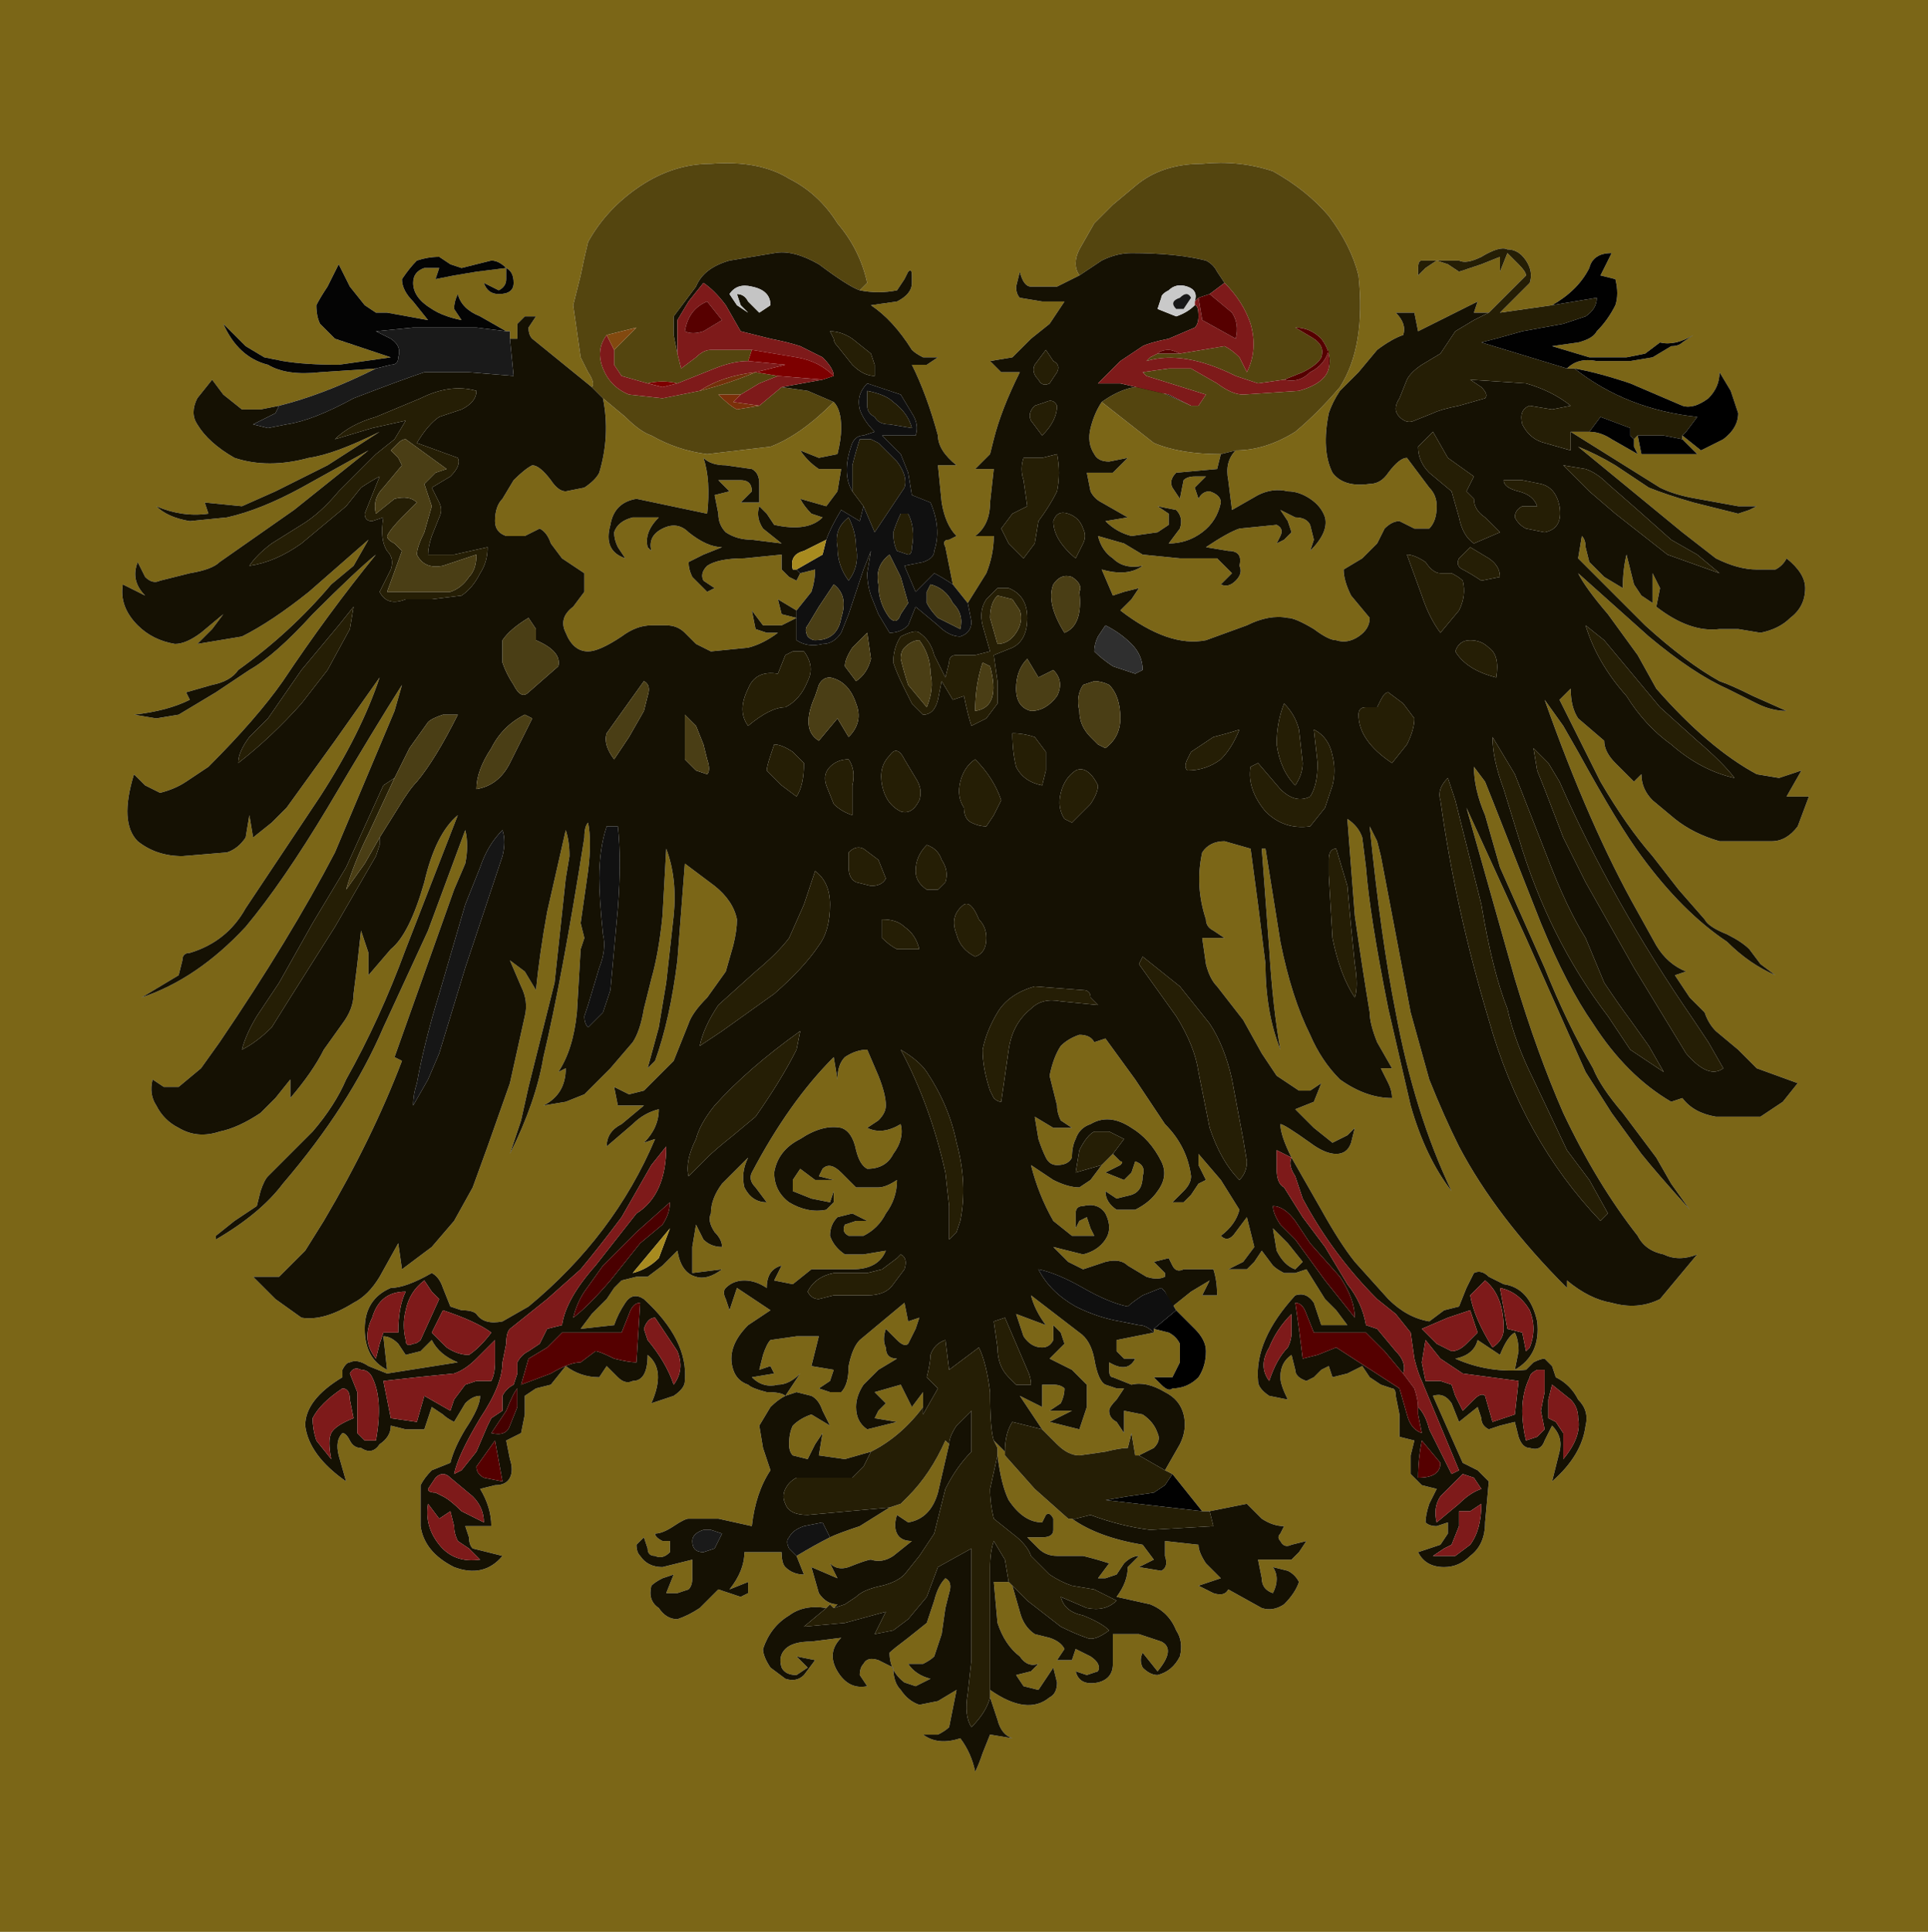 <?xml version="1.0" encoding="UTF-8" standalone="no"?>
<svg xmlns:xlink="http://www.w3.org/1999/xlink" height="25.95px" width="25.9px" xmlns="http://www.w3.org/2000/svg">
  <g transform="matrix(1.0, 0.0, 0.0, 1.0, 0.0, 0.0)">
    <path d="M21.05 4.95 Q21.2 4.8 21.45 4.85 L21.9 4.85 22.2 4.8 22.45 4.65 Q22.55 4.65 22.6 4.6 L22.75 4.5 Q22.5 4.65 22.3 4.6 L22.1 4.75 21.85 4.8 21.35 4.8 20.85 4.65 21.2 4.6 Q21.4 4.55 21.45 4.45 21.6 4.3 21.7 4.1 21.75 3.95 21.7 3.75 L21.5 3.7 21.65 3.4 Q21.4 3.4 21.35 3.6 21.2 3.9 20.85 4.1 L20.5 4.15 20.15 4.2 20.35 4.0 20.55 3.8 Q20.6 3.65 20.5 3.5 20.4 3.35 20.25 3.35 20.15 3.3 19.9 3.45 19.7 3.55 19.6 3.5 L19.1 3.5 Q19.05 3.5 19.05 3.6 L19.05 3.7 19.15 3.6 19.3 3.5 19.45 3.55 19.6 3.65 19.9 3.55 20.15 3.45 20.15 3.65 20.25 3.4 20.4 3.55 Q20.5 3.65 20.5 3.7 L20.25 3.95 20.0 4.2 19.8 4.2 19.85 4.05 19.45 4.25 19.05 4.45 19.0 4.2 18.75 4.2 Q18.9 4.35 18.85 4.5 18.7 4.55 18.5 4.7 L18.25 5.0 18.0 5.25 Q17.9 5.4 17.85 5.55 17.75 6.05 17.9 6.35 18.05 6.55 18.4 6.5 18.55 6.5 18.65 6.35 18.8 6.15 18.9 6.15 L19.05 6.35 19.2 6.55 Q19.3 6.65 19.3 6.8 19.3 7.0 19.2 7.1 L19.0 7.1 18.8 7.0 Q18.7 7.0 18.6 7.1 L18.5 7.3 18.3 7.5 18.05 7.65 Q18.05 7.8 18.15 8.0 L18.4 8.3 Q18.4 8.45 18.25 8.55 18.1 8.65 17.95 8.6 17.85 8.6 17.65 8.45 17.4 8.3 17.3 8.3 17.05 8.25 16.75 8.4 L16.2 8.6 Q15.7 8.7 15.05 8.2 L15.2 8.05 15.3 7.9 15.1 7.95 14.95 8.0 14.8 7.65 Q15.15 7.75 15.35 7.6 15.1 7.65 14.95 7.5 14.8 7.4 14.75 7.2 L15.1 7.3 15.35 7.45 15.85 7.5 16.35 7.5 16.45 7.6 16.55 7.7 16.4 7.85 Q16.5 7.9 16.6 7.8 16.7 7.7 16.65 7.6 16.7 7.4 16.5 7.4 L16.2 7.35 Q16.5 7.15 16.65 7.1 L17.15 7.05 Q17.25 7.1 17.2 7.2 L17.15 7.3 17.25 7.25 17.35 7.15 17.3 7.0 17.2 6.85 17.4 6.95 Q17.55 6.95 17.6 7.05 L17.65 7.25 17.6 7.4 Q17.85 7.15 17.8 6.95 17.75 6.8 17.6 6.7 17.45 6.6 17.3 6.6 17.1 6.55 16.9 6.65 L16.55 6.85 16.5 6.45 Q16.45 6.2 16.6 6.05 17.0 6.05 17.4 5.8 17.7 5.55 18.0 5.2 18.35 4.65 18.25 3.7 18.15 3.3 17.85 2.9 17.55 2.55 17.1 2.3 16.65 2.15 16.15 2.2 15.6 2.2 15.25 2.5 L14.95 2.75 14.7 3.0 14.5 3.35 Q14.4 3.55 14.5 3.7 L14.2 3.85 13.85 3.85 Q13.75 3.85 13.7 3.65 L13.65 3.85 Q13.65 3.95 13.7 4.0 L14.0 4.05 14.3 4.05 14.1 4.35 13.85 4.55 13.6 4.8 13.3 4.85 13.45 5.0 13.7 5.0 Q13.45 5.5 13.35 5.9 L13.3 6.1 13.1 6.3 13.35 6.3 13.3 6.75 Q13.3 7.05 13.1 7.2 L13.35 7.2 Q13.35 7.45 13.25 7.7 L13.0 8.1 12.8 7.85 12.75 7.6 12.7 7.35 Q12.65 7.25 12.75 7.25 L12.85 7.2 Q12.7 7.05 12.65 6.75 L12.6 6.25 12.85 6.25 Q12.6 6.05 12.6 5.85 12.45 5.3 12.25 4.9 L12.45 4.9 12.6 4.8 12.4 4.8 Q12.3 4.75 12.25 4.7 12.0 4.3 11.7 4.1 L12.05 4.05 Q12.25 3.95 12.25 3.8 L12.25 3.7 Q12.25 3.6 12.2 3.65 L12.15 3.75 12.05 3.9 Q11.8 3.95 11.55 3.9 L11.6 3.85 11.65 3.8 Q11.55 3.35 11.25 3.0 11.0 2.6 10.6 2.4 10.2 2.15 9.55 2.2 9.05 2.2 8.6 2.5 8.15 2.8 7.9 3.25 7.85 3.45 7.8 3.7 L7.7 4.1 7.8 4.8 7.9 5.0 Q8.0 5.15 7.95 5.2 L7.15 4.55 Q7.1 4.5 7.1 4.4 L7.2 4.25 7.05 4.25 Q7.0 4.3 6.95 4.35 L6.95 4.55 6.85 4.55 6.85 4.45 6.8 4.45 6.45 4.25 Q6.2 4.15 6.15 3.95 6.1 4.05 6.1 4.15 L6.2 4.3 Q5.95 4.25 5.8 4.15 5.55 4.0 5.55 3.8 5.55 3.65 5.7 3.6 L5.9 3.6 5.85 3.75 6.1 3.7 6.4 3.65 6.8 3.6 6.8 3.75 Q6.8 3.85 6.7 3.9 L6.5 3.8 Q6.55 3.95 6.7 3.95 6.9 3.95 6.9 3.8 6.9 3.65 6.8 3.6 6.7 3.5 6.6 3.5 L6.4 3.55 6.2 3.6 6.05 3.55 5.9 3.45 Q5.75 3.45 5.6 3.5 5.5 3.6 5.4 3.75 5.4 3.9 5.55 4.05 L5.75 4.3 5.2 4.2 5.05 4.2 4.9 4.1 4.7 3.85 4.55 3.55 4.4 3.85 Q4.3 4.0 4.25 4.1 4.25 4.25 4.3 4.35 L4.5 4.55 5.25 4.8 4.55 4.9 Q4.1 4.9 3.8 4.85 L3.55 4.8 3.3 4.65 3.15 4.5 3.0 4.35 Q3.2 4.8 3.6 4.9 3.85 5.05 4.3 5.0 L5.05 4.95 Q4.35 5.3 3.75 5.45 L3.5 5.5 3.25 5.5 3.0 5.3 2.85 5.1 2.65 5.35 Q2.55 5.55 2.65 5.7 2.8 5.95 3.15 6.15 3.6 6.3 4.15 6.15 4.5 6.1 5.1 5.8 L4.4 6.25 3.7 6.6 3.25 6.8 2.75 6.75 2.8 6.9 Q2.45 6.95 2.1 6.8 2.25 6.95 2.55 7.0 L3.05 6.95 Q3.5 6.85 4.05 6.55 L4.95 6.05 3.95 6.85 2.95 7.55 Q2.85 7.65 2.55 7.7 L2.15 7.8 Q2.05 7.85 1.95 7.75 L1.85 7.55 Q1.75 7.8 1.95 8.0 1.85 7.95 1.65 7.85 1.6 8.15 1.85 8.4 2.05 8.6 2.35 8.65 2.5 8.65 2.7 8.5 L3.0 8.25 2.85 8.45 2.65 8.65 2.95 8.6 3.25 8.55 Q3.65 8.35 4.15 7.95 L4.95 7.25 4.75 7.6 4.45 7.85 Q3.9 8.5 3.2 9.0 3.1 9.15 2.85 9.2 L2.5 9.3 2.55 9.4 Q2.25 9.55 1.8 9.6 L2.1 9.65 2.4 9.6 2.9 9.3 3.35 9.0 Q3.7 8.8 4.2 8.25 4.8 7.65 5.05 7.45 4.4 8.25 3.8 9.15 3.45 9.65 2.8 10.3 L2.5 10.5 Q2.35 10.6 2.15 10.65 L1.95 10.55 1.8 10.4 Q1.6 11.05 1.85 11.3 2.1 11.5 2.45 11.5 L3.05 11.45 Q3.2 11.4 3.3 11.25 L3.35 10.95 3.4 11.25 3.65 11.05 3.85 10.85 4.5 9.95 5.1 9.1 Q4.85 9.85 4.3 10.7 L3.3 12.2 Q3.05 12.65 2.55 12.8 2.45 12.8 2.45 12.9 L2.4 13.1 2.15 13.25 1.9 13.4 Q2.65 13.15 3.3 12.45 3.8 11.85 4.4 10.85 5.05 9.75 5.4 9.2 L5.3 9.55 4.9 10.5 4.5 11.45 Q3.9 12.6 2.95 14.0 L2.7 14.35 2.4 14.6 2.2 14.6 2.05 14.5 Q2.0 14.7 2.1 14.85 2.2 15.05 2.4 15.15 2.65 15.3 2.95 15.2 3.2 15.15 3.5 14.95 L3.7 14.75 3.9 14.5 3.9 14.75 Q4.2 14.4 4.35 14.1 L4.6 13.75 Q4.75 13.55 4.75 13.35 L4.8 12.95 4.85 12.5 4.95 12.8 4.95 13.1 5.25 12.75 Q5.5 12.55 5.7 11.85 5.85 11.2 6.15 10.95 L5.45 12.75 Q5.1 13.7 4.65 14.5 4.5 14.85 4.2 15.2 L3.6 15.8 Q3.55 15.85 3.5 16.0 L3.45 16.2 3.15 16.4 2.9 16.6 2.9 16.65 Q3.5 16.3 3.8 15.9 4.7 14.85 5.15 13.8 L5.75 12.5 6.25 11.15 Q6.3 11.35 6.25 11.6 L6.1 11.95 5.3 14.2 5.4 14.25 Q5.0 15.3 4.35 16.4 L4.1 16.8 3.75 17.15 3.4 17.15 3.7 17.45 4.05 17.7 Q4.35 17.75 4.75 17.5 4.95 17.4 5.1 17.15 L5.35 16.7 5.4 17.05 5.8 16.75 6.1 16.4 6.35 15.95 6.55 15.4 6.85 14.55 7.05 13.65 Q7.1 13.45 7.0 13.25 L6.85 12.9 7.05 13.05 7.2 13.3 Q7.25 12.8 7.35 12.25 L7.6 11.15 Q7.65 11.3 7.65 11.5 L7.6 11.8 7.45 13.2 7.1 14.6 7.0 15.05 6.85 15.5 Q7.2 14.8 7.3 14.2 7.55 13.15 7.85 11.25 7.85 11.1 7.9 11.05 7.95 11.3 7.9 11.7 L7.8 12.4 7.85 12.6 7.8 12.75 7.75 13.6 Q7.7 14.1 7.5 14.4 L7.6 14.35 Q7.6 14.7 7.3 14.85 L7.6 14.8 7.85 14.7 8.2 14.35 8.5 14.0 Q8.6 13.85 8.65 13.55 L8.75 13.15 Q8.85 12.8 8.9 12.3 L8.95 11.4 Q9.1 11.8 9.05 12.3 L8.95 13.2 8.85 13.8 8.7 14.35 8.8 14.25 Q9.0 13.7 9.1 12.9 L9.2 11.6 9.6 11.9 Q9.85 12.1 9.9 12.35 9.9 12.5 9.85 12.7 L9.75 13.05 9.5 13.4 Q9.3 13.6 9.25 13.75 L9.05 14.25 8.65 14.65 8.45 14.7 8.25 14.6 8.3 14.85 8.65 14.85 8.35 15.1 Q8.15 15.2 8.15 15.4 L8.5 15.1 Q8.65 14.95 8.85 14.9 8.85 15.15 8.65 15.35 L8.8 15.3 Q8.25 16.6 7.1 17.55 L6.75 17.75 Q6.5 17.8 6.4 17.65 6.35 17.6 6.2 17.6 L6.05 17.55 5.95 17.3 Q5.9 17.15 5.8 17.1 5.45 17.3 5.25 17.3 4.9 17.45 4.9 17.85 4.9 18.25 5.2 18.4 L5.15 17.95 Q5.25 17.95 5.35 18.05 L5.45 18.2 5.65 18.15 5.8 18.0 Q5.9 18.2 6.15 18.3 L5.2 18.45 4.95 18.35 Q4.8 18.25 4.7 18.3 4.65 18.3 4.6 18.4 L4.6 18.5 Q4.1 18.8 4.1 19.15 4.15 19.55 4.65 19.9 L4.55 19.55 Q4.5 19.35 4.6 19.25 4.65 19.25 4.7 19.35 4.75 19.45 4.85 19.45 5.0 19.55 5.1 19.4 5.25 19.3 5.25 19.15 L5.45 19.2 5.7 19.2 5.75 19.05 5.8 18.9 5.95 19.0 Q6.0 19.05 6.1 19.1 L6.25 18.85 Q6.35 18.75 6.45 18.75 6.45 18.9 6.25 19.2 6.1 19.45 6.05 19.65 L5.8 19.75 Q5.7 19.85 5.65 19.95 L5.65 20.5 Q5.7 20.85 6.1 21.05 6.5 21.2 6.75 20.9 L6.35 20.8 Q6.3 20.75 6.3 20.65 L6.25 20.5 6.6 20.5 Q6.6 20.25 6.45 20.0 L6.65 19.95 Q6.8 19.95 6.85 19.85 6.9 19.75 6.85 19.6 L6.8 19.35 6.9 19.3 7.0 19.25 7.05 19.0 7.05 18.75 7.2 18.65 7.4 18.6 7.6 18.35 Q7.8 18.5 8.05 18.5 L8.15 18.35 8.3 18.5 Q8.4 18.6 8.5 18.55 8.7 18.55 8.7 18.2 8.95 18.4 8.75 18.85 L9.05 18.75 Q9.2 18.65 9.2 18.55 9.25 18.0 8.65 17.45 8.5 17.35 8.4 17.5 8.3 17.65 8.25 17.8 L7.8 17.85 7.95 17.65 8.15 17.45 8.25 17.3 8.35 17.2 8.55 17.15 8.7 17.15 8.9 17.0 9.1 16.8 Q9.15 17.1 9.35 17.15 9.5 17.2 9.7 17.05 L9.3 17.1 9.3 16.75 9.35 16.45 9.45 16.65 Q9.55 16.75 9.7 16.75 9.7 16.65 9.6 16.55 9.5 16.4 9.55 16.3 9.55 16.1 9.7 15.9 9.85 15.75 10.05 15.55 9.95 15.75 10.0 15.95 10.1 16.15 10.3 16.15 L10.15 15.95 Q10.05 15.85 10.1 15.75 10.6 14.8 11.2 14.2 L11.25 14.5 Q11.25 14.3 11.35 14.2 11.5 14.1 11.65 14.1 L11.8 14.45 Q11.9 14.7 11.9 14.85 11.9 14.95 11.8 15.05 L11.65 15.15 Q11.85 15.25 12.1 15.1 12.15 15.3 12.0 15.5 11.9 15.7 11.65 15.7 11.55 15.65 11.5 15.45 11.45 15.2 11.3 15.15 11.05 15.1 10.75 15.3 10.45 15.45 10.4 15.75 10.4 16.0 10.6 16.15 10.85 16.3 11.1 16.25 L11.2 16.15 11.2 16.0 11.15 16.15 10.9 16.1 10.65 16.0 Q10.65 15.9 10.65 15.85 L10.75 15.7 10.95 15.85 11.2 15.85 11.0 15.8 11.05 15.7 Q11.15 15.6 11.3 15.75 L11.5 15.95 11.8 15.95 Q11.9 15.95 12.05 15.85 12.05 16.1 11.9 16.3 11.8 16.5 11.6 16.6 L11.4 16.6 Q11.3 16.55 11.35 16.45 L11.5 16.4 11.65 16.4 11.45 16.3 11.25 16.35 Q11.15 16.45 11.15 16.6 11.2 16.75 11.35 16.85 L11.6 16.85 11.9 16.8 Q11.8 17.05 11.45 17.05 L10.9 17.05 10.65 17.25 10.4 17.2 10.5 17.0 Q10.3 17.05 10.3 17.3 10.15 17.2 10.0 17.2 9.85 17.2 9.75 17.3 9.7 17.35 9.75 17.45 L9.8 17.6 9.9 17.3 10.35 17.6 10.05 17.8 Q9.9 17.95 9.85 18.1 9.8 18.25 9.85 18.4 9.9 18.55 10.05 18.6 10.1 18.65 10.3 18.7 10.5 18.7 10.55 18.75 10.45 18.8 10.35 18.9 L10.2 19.15 10.25 19.45 10.35 19.75 Q10.15 20.05 10.1 20.5 L9.65 20.4 9.25 20.4 Q9.2 20.4 9.05 20.5 8.9 20.6 8.8 20.6 8.8 20.65 8.9 20.7 L9.0 20.7 9.0 20.85 Q8.9 20.95 8.8 20.9 8.7 20.9 8.7 20.8 L8.65 20.65 8.55 20.75 Q8.55 20.85 8.6 20.9 8.7 21.05 8.9 21.05 L9.3 20.95 9.3 21.2 Q9.3 21.3 9.25 21.35 L9.1 21.4 8.95 21.4 9.05 21.15 8.9 21.2 Q8.8 21.25 8.75 21.3 8.7 21.5 8.85 21.6 8.95 21.75 9.1 21.75 9.25 21.7 9.4 21.6 L9.65 21.35 9.95 21.45 10.05 21.4 10.05 21.25 9.8 21.35 Q10.0 21.1 10.0 20.85 L10.5 20.85 Q10.5 21.0 10.55 21.05 10.65 21.15 10.8 21.15 L10.7 20.9 Q10.95 20.75 11.15 20.65 11.25 20.6 11.55 20.5 L11.95 20.25 12.1 20.2 12.2 20.1 Q12.5 19.8 12.7 19.35 L12.75 19.4 12.6 20.05 Q12.5 20.4 12.2 20.45 L12.05 20.35 Q12.0 20.5 12.05 20.6 12.1 20.7 12.25 20.7 L12.0 20.9 Q11.85 21.0 11.7 20.95 11.65 20.95 11.4 21.05 11.25 21.1 11.15 21.0 L11.25 21.2 10.9 21.05 11.0 21.4 Q11.1 21.55 11.25 21.55 L11.2 21.6 11.15 21.55 11.1 21.6 Q10.8 21.55 10.6 21.7 10.35 21.85 10.25 22.15 10.25 22.25 10.35 22.4 L10.55 22.55 Q10.7 22.6 10.8 22.5 L10.95 22.3 10.7 22.25 10.85 22.4 10.7 22.5 Q10.55 22.5 10.5 22.4 10.45 22.25 10.55 22.15 10.65 22.05 10.9 22.05 L11.3 22.0 Q11.1 22.2 11.25 22.45 11.4 22.7 11.65 22.65 L11.55 22.5 Q11.55 22.4 11.6 22.35 11.65 22.25 11.8 22.3 L12.0 22.4 Q12.0 22.6 12.1 22.7 12.2 22.85 12.35 22.9 L12.6 22.85 12.85 22.7 12.8 22.95 12.75 23.2 Q12.7 23.25 12.6 23.3 L12.4 23.3 Q12.6 23.45 12.9 23.35 13.05 23.55 13.1 23.8 13.15 23.7 13.2 23.55 L13.3 23.3 13.6 23.35 Q13.45 23.3 13.4 23.1 L13.3 22.8 13.3 22.7 Q13.8 23.05 14.1 22.8 14.2 22.75 14.2 22.6 L14.15 22.4 14.05 22.55 13.95 22.7 13.75 22.65 13.65 22.5 13.85 22.45 13.95 22.35 Q13.8 22.4 13.7 22.25 13.5 22.1 13.4 21.8 L13.35 21.25 13.55 21.25 13.6 21.3 13.7 21.65 Q13.75 21.85 13.9 21.95 L14.1 22.0 Q14.25 22.05 14.3 22.15 L14.2 22.3 14.4 22.3 14.45 22.15 14.65 22.25 Q14.8 22.35 14.75 22.45 L14.6 22.5 14.45 22.45 Q14.5 22.65 14.75 22.6 14.95 22.55 14.95 22.35 L14.95 21.95 15.3 21.95 15.6 22.05 Q15.8 22.15 15.55 22.45 L15.35 22.2 Q15.3 22.3 15.35 22.4 15.45 22.5 15.55 22.5 15.75 22.45 15.85 22.25 15.9 22.05 15.8 21.9 15.7 21.65 15.45 21.55 L15.0 21.45 Q15.15 21.25 15.15 21.05 L15.3 20.9 Q15.2 20.9 15.1 21.0 L15.0 21.15 14.85 21.2 14.75 21.2 14.9 21.0 Q14.75 20.95 14.55 20.9 L14.2 20.9 Q14.05 20.9 13.95 20.8 L13.8 20.65 14.0 20.65 Q14.15 20.65 14.15 20.55 L14.15 20.4 Q14.1 20.3 14.05 20.35 L14.0 20.45 Q13.75 20.45 13.55 20.15 13.45 19.95 13.4 19.55 L13.4 19.45 13.35 19.35 13.5 19.5 13.5 19.55 13.9 20.0 14.35 20.4 14.45 20.4 14.4 20.4 Q14.75 20.65 15.35 20.75 L15.5 20.95 15.3 21.05 15.6 21.1 Q15.7 21.05 15.65 20.9 L15.65 20.7 16.1 20.75 Q16.1 20.85 16.2 21.0 L16.4 21.2 16.1 21.3 16.3 21.4 Q16.45 21.45 16.5 21.35 L16.95 21.6 Q17.1 21.65 17.25 21.55 17.4 21.4 17.45 21.25 17.4 21.15 17.3 21.1 L17.1 21.05 Q17.2 21.2 17.1 21.4 16.95 21.35 16.95 21.2 L16.9 20.95 17.15 20.95 17.35 20.95 17.45 20.85 17.55 20.7 17.35 20.75 Q17.25 20.8 17.2 20.7 17.15 20.65 17.2 20.6 L17.25 20.5 Q17.1 20.5 16.95 20.4 L16.75 20.2 16.25 20.3 16.15 20.3 15.75 19.8 15.65 19.75 15.85 19.4 Q15.95 19.2 15.9 19.0 15.85 18.8 15.65 18.7 15.4 18.55 15.2 18.6 L14.95 18.5 Q14.9 18.5 14.9 18.4 L14.9 18.3 Q15.15 18.45 15.25 18.25 L15.1 18.25 15.0 18.15 15.0 18.0 15.25 17.95 15.5 17.9 15.5 17.85 15.7 17.9 Q15.8 17.95 15.85 18.05 L15.85 18.3 15.75 18.5 15.5 18.5 15.6 18.6 Q15.7 18.7 15.75 18.65 15.95 18.65 16.1 18.5 16.2 18.35 16.2 18.15 16.2 18.0 16.05 17.85 L15.8 17.6 15.65 17.35 15.75 17.55 16.0 17.35 16.25 17.2 16.15 17.4 16.35 17.4 Q16.35 17.2 16.3 17.05 L15.9 17.05 Q15.8 17.1 15.75 17.0 L15.7 16.9 15.5 16.95 15.65 17.1 15.65 17.15 Q15.55 17.2 15.4 17.15 L15.15 17.0 Q15.05 16.9 14.85 16.95 L14.55 17.05 Q14.45 17.0 14.35 16.95 L14.15 16.75 14.55 16.85 Q14.75 16.8 14.85 16.65 14.95 16.5 14.85 16.3 14.75 16.15 14.55 16.2 14.45 16.2 14.45 16.3 L14.45 16.5 14.5 16.4 14.6 16.35 14.65 16.5 14.7 16.6 14.4 16.6 14.15 16.4 Q13.95 16.05 13.85 15.65 L14.15 15.85 Q14.35 15.95 14.5 15.95 L14.65 15.85 14.8 15.65 14.95 15.5 15.05 15.6 Q15.1 15.6 15.05 15.65 L14.85 15.75 15.1 15.85 15.2 15.75 15.25 15.6 Q15.4 15.65 15.35 15.8 15.35 16.0 15.2 16.05 L15.0 16.1 14.85 16.0 Q14.85 16.15 15.0 16.25 L15.25 16.25 Q15.45 16.15 15.55 16.0 15.7 15.8 15.6 15.6 15.45 15.3 15.2 15.15 14.9 14.95 14.65 15.1 14.5 15.15 14.45 15.3 14.4 15.4 14.4 15.55 14.35 15.65 14.2 15.65 14.1 15.65 14.05 15.55 14.0 15.45 13.95 15.3 L13.9 15.0 14.15 15.15 14.4 15.15 14.25 15.05 Q14.2 14.95 14.2 14.85 L14.1 14.45 Q14.15 14.2 14.25 14.05 14.35 13.95 14.5 13.9 14.65 13.9 14.7 14.0 L14.85 13.95 15.25 14.5 15.65 15.1 Q15.95 15.4 16.0 15.8 16.0 15.9 15.9 16.0 L15.75 16.15 15.9 16.15 16.0 16.05 16.1 15.9 16.2 15.85 16.1 15.65 Q16.1 15.6 16.1 15.5 L16.4 15.85 16.65 16.25 Q16.6 16.45 16.4 16.6 16.5 16.7 16.6 16.55 L16.75 16.35 16.8 16.55 16.85 16.75 16.7 16.95 16.5 17.05 16.75 17.05 16.85 16.95 16.95 16.8 17.1 17.0 Q17.15 17.05 17.25 17.1 L17.4 17.1 17.55 17.05 17.8 17.45 17.95 17.6 18.1 17.8 17.75 17.8 17.65 17.5 Q17.55 17.35 17.4 17.4 16.85 18.0 16.9 18.55 16.9 18.65 17.05 18.75 L17.3 18.8 Q17.2 18.6 17.2 18.5 17.2 18.3 17.35 18.2 L17.4 18.4 Q17.4 18.5 17.55 18.55 L17.65 18.5 17.75 18.4 17.85 18.35 17.9 18.5 18.1 18.45 18.3 18.35 18.4 18.5 18.55 18.6 18.7 18.65 Q18.75 18.65 18.75 18.75 L18.8 19.0 18.8 19.3 19.0 19.35 18.95 19.55 18.95 19.8 19.1 19.95 19.3 20.0 19.2 20.2 Q19.15 20.35 19.15 20.45 19.2 20.5 19.3 20.5 L19.45 20.45 19.45 20.6 19.35 20.75 19.2 20.8 19.05 20.85 Q19.15 21.05 19.4 21.05 19.6 21.05 19.75 20.9 19.95 20.75 19.95 20.45 L20.0 19.9 19.85 19.75 19.65 19.65 19.45 19.2 19.25 18.75 Q19.4 18.7 19.5 18.85 L19.6 19.1 19.85 18.9 19.9 19.05 Q19.9 19.15 20.0 19.2 L20.15 19.15 20.35 19.1 20.4 19.3 Q20.45 19.45 20.55 19.45 20.7 19.5 20.75 19.35 L20.85 19.15 Q21.0 19.3 20.95 19.5 L20.85 19.9 Q21.25 19.55 21.3 19.15 21.35 18.95 21.2 18.8 21.1 18.6 20.9 18.5 L20.85 18.35 20.75 18.25 Q20.7 18.25 20.6 18.3 L20.5 18.4 Q20.0 18.45 19.55 18.25 19.8 18.2 19.85 18.0 L20.15 18.2 Q20.25 17.95 20.35 17.9 20.4 18.0 20.4 18.15 L20.35 18.4 Q20.7 18.2 20.65 17.75 20.55 17.3 20.2 17.25 L20.0 17.15 Q19.9 17.05 19.8 17.1 L19.7 17.3 19.6 17.55 19.4 17.6 19.2 17.75 Q18.9 17.7 18.65 17.45 L18.2 16.95 Q18.0 16.7 17.75 16.25 L17.35 15.55 Q17.2 15.25 17.2 15.1 17.25 15.1 17.6 15.35 17.8 15.5 17.95 15.5 18.1 15.5 18.15 15.35 L18.2 15.15 18.1 15.25 17.9 15.35 17.65 15.15 17.4 14.9 17.65 14.8 17.75 14.55 17.6 14.65 17.45 14.65 17.15 14.45 16.95 14.15 16.7 13.7 16.35 13.25 Q16.25 13.15 16.2 12.95 L16.15 12.6 16.45 12.6 16.3 12.5 Q16.2 12.45 16.2 12.35 16.05 11.9 16.15 11.45 16.25 11.3 16.45 11.3 L16.8 11.4 16.9 12.15 17.0 12.95 Q17.0 13.6 17.2 14.1 17.1 13.55 17.05 12.75 L16.95 11.4 17.0 11.4 17.2 12.65 Q17.35 13.4 17.6 13.9 17.75 14.25 18.0 14.5 18.35 14.75 18.7 14.75 18.7 14.65 18.65 14.55 L18.55 14.35 18.7 14.35 18.5 14.0 Q18.4 13.75 18.4 13.6 18.3 13.0 18.2 12.3 L18.1 11.0 Q18.25 11.1 18.3 11.25 L18.35 11.65 Q18.4 12.3 18.65 13.55 L18.95 14.85 Q19.15 15.55 19.5 16.0 19.0 14.95 18.75 13.6 18.55 12.6 18.4 11.1 L18.5 11.3 18.55 11.5 18.75 12.55 18.95 13.6 19.2 14.5 Q19.4 15.0 19.6 15.4 20.1 16.35 21.05 17.3 L21.05 17.2 Q21.35 17.45 21.65 17.5 22.0 17.6 22.3 17.45 L22.55 17.15 22.8 16.85 Q22.55 16.95 22.35 16.85 22.1 16.8 22.0 16.6 21.45 15.9 21.0 14.95 20.65 14.15 20.35 13.15 L19.7 10.85 20.5 12.6 21.3 14.4 21.65 14.95 22.05 15.5 Q22.25 15.75 22.7 16.25 L22.45 15.9 22.25 15.55 21.8 14.95 Q21.5 14.6 21.4 14.35 21.05 13.75 20.75 13.0 L20.15 11.65 19.95 10.95 Q19.8 10.6 19.8 10.3 L19.95 10.5 20.05 10.75 20.7 12.4 Q21.05 13.25 21.4 13.75 21.85 14.45 22.45 14.8 L22.6 14.75 Q22.75 14.95 23.05 15.0 L23.65 15.0 23.95 14.8 24.15 14.55 23.6 14.35 23.35 14.1 23.05 13.85 Q22.95 13.75 22.9 13.6 L22.7 13.4 22.5 13.1 22.65 13.05 Q22.4 12.95 22.25 12.7 L22.0 12.25 Q21.35 11.1 20.75 9.4 L21.0 9.75 21.2 10.1 Q21.75 11.1 22.05 11.5 22.6 12.25 23.2 12.65 23.5 12.95 23.85 13.1 L23.65 12.95 23.5 12.75 Q23.4 12.65 23.2 12.55 22.95 12.45 22.9 12.35 L22.55 11.95 22.2 11.5 Q21.85 11.1 21.5 10.5 L20.95 9.4 21.1 9.25 Q21.1 9.5 21.2 9.65 L21.55 9.95 Q21.55 10.1 21.7 10.25 L21.95 10.5 22.05 10.4 Q22.05 10.6 22.2 10.75 L22.5 11.0 Q22.75 11.2 23.1 11.3 L23.8 11.3 Q24.0 11.3 24.15 11.1 L24.3 10.7 24.0 10.7 24.2 10.35 23.9 10.45 23.6 10.4 Q22.95 10.05 22.25 9.25 L22.0 8.8 21.6 8.25 Q21.3 7.9 21.2 7.7 L22.15 8.55 Q22.75 9.05 23.2 9.25 L23.6 9.45 Q23.8 9.55 24.0 9.55 L23.55 9.35 Q23.25 9.2 23.1 9.15 22.65 8.9 22.1 8.4 L21.2 7.5 21.25 7.2 Q21.3 7.25 21.3 7.35 L21.35 7.55 21.55 7.75 21.8 7.9 Q21.8 7.65 21.85 7.45 L21.9 7.65 21.95 7.85 22.05 8.0 22.2 8.1 22.2 7.7 22.3 7.9 22.25 8.15 Q22.7 8.5 23.1 8.45 L23.35 8.45 23.65 8.5 Q23.9 8.45 24.05 8.3 24.25 8.15 24.25 7.9 24.25 7.7 24.0 7.5 23.95 7.6 23.85 7.65 L23.6 7.65 Q23.35 7.65 23.05 7.5 L22.6 7.15 21.2 6.0 Q21.45 6.1 21.7 6.25 L22.15 6.55 Q22.4 6.65 22.75 6.75 L23.35 6.9 23.5 6.85 23.6 6.8 23.45 6.8 23.35 6.8 22.8 6.7 Q22.5 6.65 22.3 6.55 L21.1 5.8 21.35 5.8 Q21.5 5.8 21.65 5.9 L22.0 6.1 21.95 6.0 21.95 5.9 22.0 5.85 22.05 6.1 22.8 6.1 22.6 5.9 22.6 5.85 22.85 6.05 23.15 5.9 Q23.35 5.75 23.35 5.55 L23.25 5.25 23.1 5.0 Q23.1 5.2 22.95 5.35 22.75 5.5 22.6 5.45 L21.9 5.15 Q21.45 5.0 21.15 4.95 L21.05 4.95 M16.4 6.1 L16.35 6.3 15.8 6.35 Q15.7 6.45 15.75 6.55 L15.85 6.7 15.9 6.45 Q15.95 6.4 16.05 6.4 L16.2 6.4 16.05 6.55 16.1 6.7 Q16.15 6.6 16.25 6.6 16.4 6.65 16.4 6.75 16.35 7.0 16.15 7.15 15.95 7.3 15.7 7.3 L15.85 7.1 Q15.9 6.95 15.8 6.85 L15.55 6.8 15.7 6.9 15.7 7.05 15.55 7.15 15.2 7.2 Q15.0 7.15 14.85 7.0 L15.15 6.95 14.8 6.75 Q14.7 6.7 14.65 6.6 L14.6 6.35 14.95 6.35 15.05 6.25 15.15 6.15 14.9 6.2 Q14.75 6.2 14.7 6.1 14.6 5.95 14.65 5.75 14.7 5.55 14.8 5.4 L15.5 5.95 Q15.85 6.1 16.4 6.1 M17.1 16.5 L17.3 16.7 17.5 16.95 17.4 17.05 Q17.25 17.0 17.15 16.8 L17.1 16.5 M11.2 5.4 Q11.3 5.5 11.3 5.75 11.3 5.9 11.25 6.1 L11.0 6.15 10.75 6.05 Q10.85 6.2 11.0 6.3 L11.3 6.3 11.25 6.6 11.1 6.8 10.75 6.7 Q10.8 6.8 10.9 6.9 L11.05 6.95 Q10.85 7.15 10.4 7.05 L10.3 6.9 10.2 6.8 Q10.15 6.95 10.25 7.1 L10.5 7.3 10.1 7.25 Q9.9 7.25 9.75 7.15 9.65 7.05 9.65 6.9 L9.6 6.65 9.8 6.6 9.65 6.45 9.95 6.45 Q10.1 6.45 10.1 6.6 L9.95 6.75 10.2 6.75 10.2 6.5 Q10.2 6.35 10.1 6.3 L9.75 6.25 Q9.55 6.25 9.45 6.15 9.55 6.45 9.5 6.9 L8.55 6.7 Q8.25 6.75 8.2 7.05 8.1 7.4 8.4 7.5 L8.3 7.35 Q8.25 7.25 8.25 7.15 8.3 7.0 8.5 6.95 L8.85 6.95 Q8.65 7.15 8.7 7.35 L8.75 7.4 Q8.7 7.2 8.9 7.1 9.1 7.0 9.25 7.15 9.5 7.35 9.7 7.35 L9.45 7.45 Q9.35 7.5 9.25 7.55 9.25 7.65 9.3 7.75 L9.5 7.95 9.6 7.9 9.45 7.8 Q9.4 7.7 9.5 7.6 9.65 7.5 10.0 7.5 L10.5 7.45 10.5 7.65 10.6 7.75 10.7 7.8 10.75 7.7 10.95 7.65 Q10.95 7.8 10.9 7.95 L10.7 8.2 10.45 8.05 10.5 8.25 10.7 8.3 10.5 8.4 10.25 8.4 10.1 8.2 10.15 8.45 10.3 8.5 10.45 8.5 Q10.25 8.65 10.05 8.7 L9.55 8.75 9.35 8.65 9.2 8.5 Q9.1 8.4 8.95 8.4 L8.75 8.4 Q8.55 8.4 8.35 8.55 8.05 8.75 7.9 8.75 7.7 8.75 7.6 8.5 7.5 8.3 7.7 8.15 L7.85 7.95 7.85 7.7 7.55 7.5 7.4 7.3 Q7.35 7.15 7.25 7.1 L7.05 7.2 6.8 7.2 Q6.65 7.15 6.65 7.0 6.65 6.8 6.75 6.7 L6.9 6.45 Q7.05 6.3 7.15 6.25 7.25 6.25 7.4 6.45 7.5 6.6 7.6 6.6 L7.85 6.55 Q8.0 6.45 8.05 6.35 8.2 5.85 8.1 5.35 L8.4 5.6 Q8.6 5.8 8.75 5.85 9.1 6.05 9.5 6.1 L10.35 6.0 Q10.75 5.85 11.2 5.4 M11.7 19.5 L11.35 19.6 11.0 19.55 11.05 19.25 10.95 19.4 10.85 19.6 10.65 19.55 Q10.6 19.5 10.6 19.4 10.6 19.25 10.65 19.15 10.75 19.05 10.9 19.0 L11.15 19.15 11.05 18.95 Q11.0 18.8 10.9 18.75 L10.7 18.7 10.55 18.75 10.75 18.45 Q10.6 18.6 10.45 18.6 10.25 18.65 10.1 18.5 L10.4 18.45 10.35 18.35 10.2 18.4 10.25 18.2 Q10.3 18.05 10.35 18.0 L10.7 17.95 11.0 17.95 10.9 18.35 11.2 18.4 11.15 18.55 11.0 18.65 11.15 18.7 11.3 18.7 Q11.4 18.6 11.4 18.35 11.45 18.1 11.55 18.0 L12.15 17.5 12.2 17.75 12.35 17.7 12.3 17.85 12.2 18.05 Q12.15 18.1 12.05 18.0 L11.9 17.85 Q11.85 18.0 11.9 18.1 11.9 18.25 12.05 18.25 L11.8 18.4 11.6 18.6 Q11.5 18.75 11.5 18.9 11.5 19.1 11.65 19.2 L11.85 19.15 12.05 19.1 11.75 19.05 11.8 18.95 11.9 18.85 11.75 18.7 12.1 18.6 12.25 18.9 12.4 18.7 12.4 18.9 Q12.1 19.3 11.7 19.5 M14.0 19.2 L13.7 18.75 14.0 18.9 14.0 18.6 14.15 18.6 Q14.25 18.6 14.3 18.65 14.3 18.75 14.25 18.85 L14.1 18.95 14.4 18.95 14.1 19.1 14.5 19.2 14.6 18.9 14.6 18.6 14.4 18.4 14.1 18.25 14.2 18.15 14.3 18.05 14.25 17.9 14.15 17.8 14.15 18.0 Q14.1 18.1 14.0 18.1 13.85 18.1 13.75 17.95 L13.65 17.65 14.05 17.8 Q13.9 17.6 13.85 17.4 L14.5 17.9 Q14.65 18.0 14.7 18.25 14.75 18.55 14.85 18.6 L15.0 18.65 15.1 18.65 15.0 18.8 Q14.9 18.9 14.9 18.95 14.9 19.05 15.0 19.1 L15.1 19.25 15.1 18.95 15.35 19.0 Q15.5 19.1 15.55 19.25 15.6 19.35 15.5 19.45 L15.3 19.55 15.25 19.55 15.2 19.25 15.15 19.45 Q15.05 19.45 14.85 19.5 L14.5 19.55 Q14.35 19.55 14.2 19.4 L14.0 19.2 M12.7 21.6 L12.65 21.95 12.55 22.25 Q12.5 22.3 12.4 22.35 L12.2 22.35 Q12.3 22.5 12.5 22.55 L12.3 22.65 12.15 22.6 Q11.95 22.45 11.95 22.2 12.0 22.15 12.2 22.0 L12.45 21.8 12.55 21.5 Q12.6 21.3 12.7 21.2 12.8 21.25 12.75 21.4 L12.7 21.6 M0.0 0.0 L25.9 0.0 25.9 25.95 0.0 25.95 0.0 0.0" fill="#7b6617" fill-rule="evenodd" stroke="none"/>
    <path d="M7.95 5.2 Q8.0 5.15 7.9 5.0 L7.8 4.8 7.7 4.1 7.8 3.7 Q7.85 3.45 7.9 3.25 8.15 2.8 8.6 2.5 9.05 2.2 9.55 2.2 10.2 2.15 10.6 2.4 11.0 2.6 11.25 3.0 11.55 3.35 11.65 3.8 L11.6 3.85 11.55 3.9 Q11.4 3.85 11.0 3.55 10.65 3.35 10.4 3.4 L9.8 3.5 Q9.45 3.6 9.35 3.85 L9.2 4.05 9.05 4.25 Q9.05 4.35 9.05 4.5 L9.1 4.75 9.15 4.95 9.35 4.8 Q9.45 4.7 9.55 4.7 L10.1 4.7 10.05 4.85 Q9.85 4.85 9.6 4.95 L9.1 5.15 Q8.9 5.1 8.7 5.15 L8.35 5.05 8.25 4.9 8.25 4.7 8.55 4.4 8.15 4.5 Q8.0 4.7 8.1 4.95 8.2 5.2 8.45 5.3 L8.9 5.35 9.4 5.25 Q9.8 5.15 10.15 5.0 L10.45 5.05 10.2 5.15 9.95 5.3 9.65 5.3 Q9.8 5.45 9.9 5.5 L10.2 5.45 10.5 5.2 10.85 5.25 11.2 5.4 Q10.75 5.85 10.35 6.0 L9.5 6.1 Q9.1 6.05 8.75 5.85 8.6 5.8 8.4 5.6 L8.1 5.35 7.95 5.2 M14.5 3.7 Q14.4 3.55 14.5 3.35 L14.7 3.0 14.95 2.75 15.25 2.5 Q15.6 2.2 16.15 2.2 16.65 2.15 17.1 2.3 17.55 2.55 17.85 2.9 18.15 3.3 18.25 3.7 18.35 4.65 18.0 5.2 17.7 5.55 17.4 5.8 17.0 6.05 16.6 6.05 L16.4 6.1 Q15.85 6.1 15.5 5.95 L14.8 5.4 Q15.15 5.15 15.45 5.2 L16.0 5.45 16.1 5.45 16.2 5.3 15.4 5.05 15.35 5.0 15.7 4.95 16.0 4.95 16.35 5.15 Q16.55 5.3 16.7 5.3 L17.45 5.25 Q17.8 5.15 17.85 4.95 17.9 4.75 17.75 4.55 17.6 4.4 17.4 4.4 L17.65 4.55 Q17.8 4.65 17.75 4.8 17.7 4.9 17.5 5.0 L17.25 5.1 16.9 5.15 16.6 5.05 Q15.9 4.7 15.4 4.85 L15.45 4.8 15.55 4.75 15.85 4.75 16.15 4.7 16.45 4.65 Q16.55 4.7 16.65 4.8 L16.75 5.0 Q16.9 4.7 16.8 4.35 16.7 4.05 16.45 3.8 L16.35 3.65 Q16.3 3.55 16.2 3.5 15.8 3.4 15.2 3.4 15.0 3.4 14.8 3.5 L14.5 3.7" fill="#54450f" fill-rule="evenodd" stroke="none"/>
    <path d="M21.1 5.8 L22.3 6.55 Q22.5 6.65 22.8 6.7 L23.35 6.8 23.45 6.8 23.6 6.8 23.5 6.85 23.35 6.9 22.75 6.75 Q22.4 6.65 22.15 6.55 L21.7 6.25 Q21.45 6.1 21.2 6.0 L22.6 7.15 23.05 7.5 Q23.35 7.65 23.6 7.65 L23.85 7.65 Q23.95 7.6 24.0 7.5 24.25 7.7 24.25 7.9 24.25 8.15 24.05 8.3 23.9 8.45 23.65 8.5 L23.35 8.45 23.1 8.45 Q22.7 8.5 22.25 8.15 L22.3 7.9 22.2 7.7 22.2 8.1 22.05 8.0 21.95 7.85 21.9 7.65 21.85 7.45 Q21.8 7.65 21.8 7.9 L21.55 7.75 21.35 7.55 21.3 7.35 Q21.3 7.25 21.25 7.2 L21.2 7.5 22.1 8.4 Q22.65 8.9 23.1 9.15 23.25 9.2 23.55 9.35 L24.0 9.55 Q23.8 9.55 23.6 9.45 L23.2 9.25 Q22.75 9.05 22.15 8.55 L21.2 7.7 Q21.3 7.9 21.6 8.25 L22.0 8.8 22.25 9.25 Q22.95 10.05 23.6 10.4 L23.9 10.45 24.2 10.35 24.0 10.7 24.3 10.7 24.15 11.1 Q24.0 11.3 23.8 11.3 L23.1 11.3 Q22.75 11.2 22.5 11.0 L22.2 10.75 Q22.05 10.6 22.05 10.4 L21.95 10.5 21.7 10.25 Q21.55 10.1 21.55 9.95 L21.2 9.65 Q21.1 9.5 21.1 9.25 L20.95 9.4 21.5 10.5 Q21.85 11.1 22.2 11.5 L22.55 11.95 22.9 12.35 Q22.95 12.45 23.2 12.55 23.4 12.65 23.5 12.75 L23.65 12.95 23.85 13.1 Q23.5 12.95 23.2 12.65 22.6 12.25 22.05 11.5 21.75 11.1 21.2 10.1 L21.0 9.75 20.75 9.4 Q21.35 11.1 22.0 12.25 L22.25 12.7 Q22.4 12.95 22.65 13.05 L22.5 13.1 22.7 13.4 22.9 13.6 Q22.95 13.75 23.05 13.85 L23.35 14.1 23.6 14.35 24.15 14.55 23.95 14.8 23.65 15.0 23.05 15.0 Q22.75 14.95 22.6 14.75 L22.45 14.8 Q21.85 14.45 21.4 13.75 21.05 13.25 20.7 12.4 L20.05 10.75 19.95 10.5 19.8 10.3 Q19.8 10.6 19.95 10.95 L20.15 11.65 20.75 13.0 Q21.05 13.75 21.4 14.35 21.5 14.6 21.8 14.95 L22.25 15.55 22.45 15.9 22.7 16.25 Q22.25 15.75 22.05 15.5 L21.65 14.95 21.3 14.4 20.5 12.6 19.7 10.85 20.35 13.15 Q20.65 14.15 21.0 14.95 21.45 15.9 22.0 16.6 22.1 16.8 22.35 16.85 22.55 16.95 22.8 16.85 L22.55 17.15 22.3 17.45 Q22.0 17.6 21.65 17.5 21.35 17.45 21.05 17.2 L21.05 17.3 Q20.1 16.35 19.6 15.4 19.4 15.0 19.2 14.5 L18.95 13.6 18.75 12.55 18.55 11.5 18.5 11.3 18.4 11.1 Q18.55 12.6 18.75 13.6 19.0 14.95 19.5 16.0 19.15 15.55 18.95 14.85 L18.65 13.55 Q18.4 12.3 18.35 11.65 L18.3 11.25 Q18.25 11.1 18.1 11.0 L18.2 12.3 Q18.3 13.0 18.4 13.6 18.4 13.75 18.5 14.0 L18.7 14.35 18.55 14.35 18.65 14.55 Q18.7 14.65 18.7 14.75 18.35 14.75 18.0 14.5 17.75 14.25 17.6 13.9 17.35 13.4 17.2 12.65 L17.0 11.4 16.95 11.4 17.05 12.75 Q17.1 13.55 17.2 14.1 17.0 13.6 17.0 12.95 L16.9 12.15 16.8 11.4 16.45 11.3 Q16.25 11.3 16.15 11.45 16.05 11.9 16.2 12.35 16.2 12.45 16.3 12.5 L16.45 12.6 16.15 12.6 16.2 12.95 Q16.25 13.15 16.35 13.25 L16.7 13.7 16.95 14.15 17.15 14.45 17.45 14.65 17.6 14.65 17.75 14.55 17.65 14.8 17.4 14.9 17.65 15.15 17.9 15.35 18.1 15.25 18.2 15.15 18.15 15.35 Q18.1 15.5 17.95 15.5 17.8 15.5 17.6 15.35 17.25 15.1 17.2 15.1 17.2 15.25 17.35 15.55 L17.75 16.25 Q18.0 16.7 18.2 16.95 L18.65 17.45 Q18.9 17.7 19.2 17.75 L19.4 17.6 19.6 17.55 19.7 17.3 19.8 17.1 Q19.9 17.05 20.0 17.15 L20.2 17.25 Q20.55 17.3 20.65 17.75 20.7 18.2 20.35 18.4 L20.4 18.15 Q20.4 18.0 20.35 17.9 20.25 17.95 20.15 18.2 L19.85 18.0 Q19.8 18.2 19.55 18.25 20.0 18.45 20.5 18.4 L20.6 18.3 Q20.7 18.25 20.75 18.25 L20.85 18.35 20.9 18.5 Q21.1 18.6 21.2 18.8 21.35 18.95 21.3 19.15 21.25 19.55 20.85 19.9 L20.95 19.5 Q21.0 19.3 20.85 19.15 L20.75 19.35 Q20.7 19.5 20.55 19.45 20.45 19.45 20.4 19.3 L20.35 19.1 20.15 19.15 20.0 19.2 Q19.9 19.15 19.9 19.05 L19.85 18.9 19.6 19.1 19.5 18.85 Q19.4 18.7 19.25 18.75 L19.45 19.2 19.65 19.65 19.85 19.75 20.0 19.9 19.95 20.45 Q19.95 20.75 19.75 20.9 19.6 21.05 19.4 21.05 19.15 21.05 19.05 20.85 L19.2 20.8 19.35 20.75 19.45 20.6 19.45 20.45 19.3 20.5 Q19.2 20.5 19.15 20.45 19.15 20.35 19.2 20.2 L19.3 20.0 19.1 19.95 18.95 19.8 18.95 19.55 19.0 19.35 18.8 19.3 18.8 19.0 18.75 18.75 Q18.75 18.65 18.7 18.65 L18.55 18.6 18.4 18.5 18.3 18.35 18.1 18.45 17.9 18.5 17.85 18.35 17.75 18.4 17.65 18.5 17.55 18.55 Q17.4 18.5 17.4 18.4 L17.35 18.2 Q17.2 18.3 17.2 18.5 17.2 18.6 17.3 18.8 L17.05 18.75 Q16.9 18.65 16.9 18.55 16.85 18.0 17.4 17.4 17.55 17.35 17.65 17.5 L17.75 17.8 18.1 17.8 17.95 17.6 17.8 17.45 17.55 17.05 17.4 17.1 17.25 17.1 Q17.15 17.05 17.1 17.0 L16.95 16.8 16.85 16.95 16.75 17.05 16.5 17.05 16.7 16.95 16.85 16.75 16.8 16.55 16.75 16.35 16.6 16.55 Q16.5 16.7 16.4 16.6 16.6 16.45 16.65 16.25 L16.4 15.85 16.1 15.5 Q16.1 15.6 16.1 15.65 L16.2 15.85 16.1 15.9 16.0 16.05 15.9 16.15 15.75 16.15 15.9 16.0 Q16.0 15.9 16.0 15.8 15.95 15.4 15.65 15.1 L15.25 14.5 14.85 13.95 14.7 14.0 Q14.65 13.9 14.5 13.9 14.35 13.95 14.25 14.05 14.15 14.2 14.1 14.45 L14.2 14.85 Q14.2 14.95 14.25 15.05 L14.4 15.15 14.15 15.15 13.9 15.0 13.95 15.3 Q14.0 15.45 14.05 15.55 14.1 15.65 14.2 15.65 14.35 15.65 14.4 15.55 14.4 15.4 14.45 15.3 14.5 15.15 14.65 15.1 14.9 14.95 15.2 15.15 15.45 15.3 15.6 15.6 15.7 15.8 15.55 16.0 15.45 16.15 15.25 16.25 L15.0 16.25 Q14.85 16.15 14.85 16.0 L15.0 16.1 15.2 16.05 Q15.35 16.0 15.35 15.8 15.4 15.65 15.25 15.6 L15.2 15.75 15.1 15.85 14.85 15.75 15.05 15.65 Q15.1 15.6 15.05 15.6 L14.95 15.5 15.1 15.3 14.9 15.2 14.7 15.2 Q14.6 15.25 14.5 15.45 L14.45 15.75 14.8 15.65 14.65 15.85 14.5 15.95 Q14.35 15.95 14.15 15.85 L13.85 15.65 Q13.95 16.05 14.15 16.4 L14.4 16.6 14.7 16.6 14.65 16.5 14.6 16.35 14.5 16.4 14.45 16.5 14.45 16.3 Q14.45 16.2 14.55 16.2 14.75 16.15 14.85 16.3 14.95 16.5 14.85 16.65 14.75 16.8 14.55 16.85 L14.15 16.75 14.35 16.95 Q14.45 17.0 14.55 17.05 L14.85 16.95 Q15.05 16.9 15.15 17.0 L15.4 17.15 Q15.55 17.2 15.65 17.15 L15.65 17.1 15.5 16.95 15.7 16.9 15.75 17.0 Q15.8 17.1 15.9 17.05 L16.3 17.05 Q16.35 17.2 16.35 17.4 L16.15 17.4 16.25 17.2 16.0 17.35 15.75 17.55 15.65 17.35 15.6 17.3 15.35 17.4 Q15.2 17.5 15.15 17.55 14.9 17.5 14.55 17.3 14.2 17.1 13.95 17.05 14.1 17.35 14.45 17.55 14.75 17.7 15.05 17.75 L15.3 17.8 Q15.4 17.8 15.5 17.9 L15.25 17.95 15.0 18.0 15.0 18.15 15.1 18.25 15.25 18.25 Q15.15 18.45 14.9 18.3 L14.9 18.4 Q14.9 18.5 14.95 18.5 L15.2 18.6 Q15.4 18.55 15.65 18.7 15.85 18.8 15.9 19.0 15.95 19.2 15.85 19.4 L15.65 19.75 15.3 19.55 15.5 19.45 Q15.6 19.35 15.55 19.25 15.5 19.1 15.35 19.0 L15.1 18.95 15.1 19.25 15.0 19.1 Q14.9 19.05 14.9 18.95 14.9 18.9 15.0 18.8 L15.1 18.65 15.0 18.65 14.85 18.6 Q14.75 18.55 14.7 18.25 14.65 18.0 14.5 17.9 L13.85 17.4 Q13.9 17.6 14.05 17.8 L13.65 17.65 13.75 17.95 Q13.85 18.1 14.0 18.1 14.1 18.1 14.15 18.0 L14.15 17.8 14.25 17.9 14.3 18.05 14.2 18.15 14.1 18.25 14.4 18.4 14.6 18.6 14.6 18.9 14.5 19.2 14.1 19.1 14.4 18.95 14.1 18.95 14.25 18.85 Q14.3 18.75 14.3 18.65 14.25 18.6 14.15 18.6 L14.0 18.6 14.0 18.9 13.7 18.75 14.0 19.2 13.6 19.1 Q13.5 19.25 13.5 19.5 L13.35 19.35 Q13.3 19.2 13.3 18.7 13.25 18.3 13.15 18.1 L12.75 18.4 12.7 18.0 Q12.55 18.05 12.5 18.2 12.5 18.3 12.45 18.5 L12.6 18.65 12.4 19.0 12.4 18.9 12.4 18.7 12.25 18.9 12.1 18.6 11.75 18.7 11.9 18.85 11.8 18.95 11.75 19.05 12.05 19.1 11.85 19.15 11.65 19.2 Q11.5 19.1 11.5 18.9 11.5 18.75 11.6 18.6 L11.8 18.4 12.05 18.25 Q11.9 18.25 11.9 18.1 11.85 18.0 11.9 17.85 L12.05 18.0 Q12.15 18.1 12.2 18.05 L12.3 17.85 12.35 17.7 12.2 17.75 12.15 17.5 11.55 18.0 Q11.45 18.1 11.4 18.35 11.4 18.6 11.3 18.7 L11.15 18.7 11.0 18.65 11.15 18.55 11.2 18.4 10.9 18.35 11.0 17.95 10.7 17.95 10.35 18.0 Q10.3 18.05 10.25 18.2 L10.2 18.4 10.35 18.35 10.4 18.45 10.1 18.5 Q10.25 18.65 10.45 18.6 10.6 18.6 10.75 18.45 L10.55 18.75 10.7 18.7 10.9 18.75 Q11.0 18.8 11.05 18.95 L11.15 19.15 10.9 19.0 Q10.75 19.05 10.65 19.15 10.6 19.25 10.6 19.4 10.6 19.5 10.65 19.55 L10.85 19.6 10.95 19.4 11.05 19.25 11.0 19.55 11.35 19.6 11.7 19.5 11.6 19.7 11.45 19.85 11.1 19.85 10.7 19.85 Q10.6 19.9 10.55 20.0 10.5 20.1 10.55 20.2 10.6 20.35 10.85 20.35 L11.4 20.3 11.95 20.25 11.55 20.5 Q11.25 20.6 11.15 20.65 L11.05 20.45 10.8 20.5 Q10.65 20.55 10.6 20.65 10.55 20.7 10.6 20.8 L10.7 20.9 10.8 21.15 Q10.65 21.15 10.55 21.05 10.5 21.0 10.5 20.85 L10.0 20.85 Q10.0 21.1 9.8 21.35 L10.05 21.25 10.05 21.4 9.95 21.45 9.65 21.35 9.4 21.6 Q9.25 21.7 9.1 21.75 8.95 21.75 8.85 21.6 8.7 21.5 8.75 21.3 8.8 21.25 8.9 21.2 L9.05 21.15 8.95 21.4 9.1 21.4 9.25 21.35 Q9.3 21.3 9.3 21.2 L9.3 20.95 8.9 21.05 Q8.7 21.05 8.6 20.9 8.55 20.85 8.55 20.75 L8.65 20.65 8.7 20.8 Q8.7 20.9 8.8 20.9 8.9 20.95 9.0 20.85 L9.0 20.7 8.9 20.7 Q8.8 20.65 8.8 20.6 8.9 20.6 9.05 20.5 9.2 20.4 9.25 20.4 L9.65 20.4 10.1 20.5 Q10.15 20.05 10.35 19.75 L10.25 19.45 10.2 19.15 10.35 18.9 Q10.45 18.8 10.55 18.75 10.5 18.7 10.3 18.7 10.1 18.65 10.05 18.6 9.9 18.55 9.85 18.4 9.8 18.25 9.85 18.1 9.9 17.95 10.05 17.8 L10.35 17.6 9.9 17.3 9.8 17.6 9.75 17.45 Q9.7 17.35 9.75 17.3 9.85 17.2 10.0 17.2 10.15 17.2 10.3 17.3 10.3 17.05 10.5 17.0 L10.4 17.2 10.65 17.25 10.9 17.05 11.45 17.05 Q11.8 17.05 11.9 16.8 L11.6 16.85 11.35 16.85 Q11.2 16.75 11.15 16.6 11.15 16.45 11.25 16.35 L11.45 16.3 11.65 16.4 11.5 16.4 11.35 16.45 Q11.3 16.55 11.4 16.6 L11.6 16.6 Q11.8 16.5 11.9 16.3 12.05 16.1 12.05 15.85 11.9 15.95 11.8 15.95 L11.5 15.95 11.3 15.75 Q11.15 15.6 11.05 15.7 L11.0 15.8 11.2 15.85 10.95 15.85 10.75 15.7 10.65 15.85 Q10.65 15.9 10.65 16.0 L10.9 16.1 11.15 16.15 11.2 16.0 11.2 16.15 11.1 16.25 Q10.85 16.3 10.6 16.15 10.4 16.0 10.4 15.75 10.45 15.45 10.75 15.3 11.05 15.1 11.3 15.15 11.45 15.2 11.5 15.45 11.55 15.65 11.65 15.7 11.9 15.7 12.0 15.5 12.15 15.3 12.1 15.1 11.85 15.25 11.65 15.15 L11.8 15.05 Q11.9 14.95 11.9 14.85 11.9 14.7 11.8 14.45 L11.65 14.1 Q11.5 14.1 11.35 14.2 11.25 14.3 11.25 14.5 L11.2 14.2 Q10.6 14.8 10.1 15.75 10.05 15.85 10.15 15.95 L10.3 16.15 Q10.1 16.15 10.0 15.95 9.95 15.75 10.05 15.55 9.85 15.75 9.7 15.9 9.55 16.1 9.55 16.3 9.5 16.4 9.6 16.55 9.7 16.65 9.7 16.75 9.55 16.75 9.45 16.65 L9.35 16.45 9.3 16.75 9.3 17.1 9.7 17.05 Q9.5 17.2 9.35 17.15 9.15 17.1 9.1 16.8 L8.9 17.0 8.7 17.15 8.55 17.15 8.35 17.2 8.25 17.3 8.15 17.45 7.95 17.65 7.8 17.85 8.25 17.8 Q8.3 17.65 8.4 17.5 8.5 17.35 8.65 17.45 9.25 18.0 9.2 18.55 9.2 18.65 9.05 18.75 L8.75 18.85 Q8.95 18.4 8.7 18.2 8.7 18.55 8.5 18.55 8.4 18.6 8.3 18.5 L8.15 18.35 8.05 18.5 Q7.8 18.5 7.6 18.35 L7.4 18.6 7.2 18.65 7.05 18.75 7.05 19.0 7.0 19.25 6.9 19.3 6.8 19.35 6.85 19.6 Q6.9 19.75 6.85 19.85 6.8 19.95 6.65 19.95 L6.45 20.0 Q6.6 20.25 6.6 20.5 L6.25 20.5 6.3 20.65 Q6.3 20.75 6.35 20.8 L6.75 20.9 Q6.5 21.2 6.1 21.05 5.7 20.85 5.65 20.5 L5.65 19.95 Q5.7 19.85 5.8 19.75 L6.05 19.65 Q6.1 19.45 6.25 19.2 6.45 18.9 6.45 18.75 6.35 18.75 6.25 18.85 L6.1 19.1 Q6.0 19.05 5.95 19.0 L5.8 18.9 5.75 19.05 5.7 19.2 5.45 19.2 5.25 19.15 Q5.25 19.3 5.1 19.4 5.0 19.55 4.85 19.45 4.75 19.45 4.7 19.35 4.65 19.25 4.6 19.25 4.5 19.35 4.55 19.55 L4.65 19.9 Q4.15 19.55 4.1 19.15 4.1 18.8 4.6 18.5 L4.6 18.4 Q4.65 18.3 4.7 18.3 4.8 18.25 4.95 18.35 L5.2 18.45 6.15 18.3 Q5.9 18.2 5.8 18.0 L5.65 18.15 5.45 18.2 5.35 18.05 Q5.25 17.95 5.15 17.95 L5.2 18.4 Q4.9 18.25 4.9 17.85 4.9 17.45 5.25 17.3 5.45 17.3 5.8 17.1 5.9 17.15 5.95 17.3 L6.05 17.55 6.2 17.6 Q6.35 17.6 6.4 17.65 6.5 17.8 6.75 17.75 L7.1 17.55 Q8.25 16.6 8.8 15.3 L8.65 15.35 Q8.85 15.15 8.85 14.9 8.65 14.95 8.5 15.1 L8.15 15.4 Q8.15 15.2 8.35 15.1 L8.65 14.85 8.3 14.85 8.25 14.6 8.45 14.7 8.65 14.65 9.05 14.25 9.25 13.75 Q9.3 13.6 9.5 13.4 L9.75 13.05 9.85 12.7 Q9.9 12.5 9.9 12.35 9.85 12.1 9.6 11.9 L9.2 11.6 9.1 12.9 Q9.0 13.7 8.8 14.25 L8.7 14.35 8.85 13.8 8.95 13.2 9.05 12.3 Q9.1 11.8 8.95 11.4 L8.9 12.3 Q8.85 12.8 8.75 13.15 L8.65 13.55 Q8.6 13.85 8.5 14.0 L8.2 14.35 7.85 14.7 7.6 14.8 7.3 14.85 Q7.6 14.7 7.6 14.35 L7.5 14.4 Q7.7 14.1 7.75 13.6 L7.8 12.75 7.85 12.6 7.8 12.4 7.9 11.7 Q7.95 11.3 7.9 11.05 7.85 11.1 7.85 11.25 7.55 13.15 7.3 14.2 7.2 14.8 6.85 15.5 L7.0 15.05 7.1 14.6 7.45 13.2 7.6 11.8 7.65 11.5 Q7.65 11.3 7.6 11.15 L7.35 12.25 Q7.25 12.8 7.2 13.3 L7.05 13.05 6.85 12.9 7.0 13.25 Q7.1 13.45 7.05 13.65 L6.85 14.55 6.55 15.4 6.35 15.95 6.1 16.4 5.8 16.75 5.4 17.05 5.35 16.7 5.1 17.15 Q4.95 17.4 4.75 17.5 4.35 17.75 4.05 17.7 L3.7 17.45 3.4 17.15 3.75 17.15 4.1 16.8 4.35 16.4 Q5.0 15.3 5.4 14.25 L5.3 14.2 6.1 11.95 6.25 11.6 Q6.3 11.35 6.25 11.15 L5.75 12.5 5.15 13.8 Q4.7 14.85 3.8 15.9 3.5 16.3 2.9 16.65 L2.9 16.6 3.15 16.4 3.45 16.2 3.5 16.0 Q3.55 15.85 3.6 15.8 L4.2 15.2 Q4.5 14.85 4.65 14.5 5.1 13.7 5.45 12.75 L6.15 10.95 Q5.85 11.2 5.7 11.85 5.5 12.55 5.25 12.75 L4.95 13.1 4.95 12.8 4.85 12.5 4.8 12.95 4.75 13.35 Q4.75 13.55 4.6 13.75 L4.35 14.1 Q4.2 14.4 3.9 14.75 L3.9 14.5 3.7 14.75 3.5 14.95 Q3.2 15.15 2.95 15.2 2.65 15.3 2.4 15.15 2.2 15.05 2.1 14.85 2.0 14.7 2.05 14.5 L2.2 14.6 2.4 14.6 2.7 14.35 2.95 14.0 Q3.9 12.6 4.5 11.45 L4.9 10.5 5.3 9.55 5.4 9.2 Q5.05 9.75 4.4 10.85 3.8 11.85 3.3 12.45 2.65 13.15 1.9 13.4 L2.15 13.25 2.4 13.1 2.45 12.9 Q2.45 12.8 2.55 12.8 3.05 12.65 3.3 12.2 L4.3 10.7 Q4.85 9.85 5.1 9.1 L4.5 9.95 3.85 10.85 3.65 11.05 3.4 11.25 3.35 10.95 3.3 11.25 Q3.2 11.4 3.05 11.45 L2.45 11.5 Q2.1 11.5 1.85 11.3 1.6 11.05 1.8 10.4 L1.95 10.55 2.15 10.65 Q2.35 10.6 2.5 10.5 L2.8 10.3 Q3.45 9.65 3.8 9.15 4.4 8.25 5.05 7.45 4.8 7.65 4.2 8.25 3.7 8.8 3.35 9.0 L2.9 9.3 2.4 9.6 2.1 9.65 1.8 9.6 Q2.25 9.55 2.55 9.4 L2.5 9.3 2.85 9.2 Q3.1 9.15 3.2 9.0 3.9 8.5 4.45 7.85 L4.75 7.6 4.95 7.25 4.15 7.95 Q3.65 8.35 3.25 8.55 L2.95 8.6 2.65 8.65 2.85 8.45 3.0 8.25 2.7 8.5 Q2.5 8.65 2.35 8.65 2.05 8.6 1.85 8.4 1.6 8.15 1.65 7.85 1.85 7.95 1.95 8.0 1.75 7.8 1.85 7.55 L1.95 7.75 Q2.05 7.85 2.15 7.8 L2.55 7.7 Q2.85 7.65 2.95 7.55 L3.95 6.85 4.95 6.05 4.05 6.55 Q3.5 6.85 3.05 6.95 L2.55 7.0 Q2.25 6.95 2.1 6.8 2.45 6.95 2.8 6.9 L2.75 6.75 3.25 6.8 3.7 6.6 4.4 6.25 5.1 5.8 Q4.5 6.1 4.15 6.15 3.6 6.3 3.15 6.15 2.8 5.95 2.65 5.7 2.55 5.55 2.65 5.35 L2.85 5.1 3.0 5.3 3.25 5.5 3.5 5.5 3.75 5.45 3.7 5.55 3.4 5.7 3.6 5.75 3.85 5.7 Q4.2 5.65 4.75 5.35 5.4 5.1 5.7 5.0 L6.3 5.0 6.9 5.05 6.85 4.55 6.95 4.55 6.95 4.35 Q7.0 4.3 7.05 4.25 L7.2 4.25 7.1 4.4 Q7.1 4.5 7.15 4.55 L7.95 5.2 8.1 5.35 Q8.2 5.85 8.05 6.35 8.0 6.45 7.85 6.55 L7.6 6.6 Q7.5 6.6 7.4 6.45 7.25 6.25 7.15 6.25 7.05 6.3 6.9 6.45 L6.75 6.7 Q6.65 6.8 6.65 7.0 6.65 7.15 6.8 7.2 L7.05 7.2 7.25 7.1 Q7.35 7.15 7.4 7.3 L7.55 7.5 7.85 7.7 7.85 7.95 7.7 8.15 Q7.5 8.3 7.6 8.5 7.7 8.75 7.9 8.75 8.05 8.75 8.35 8.55 8.55 8.4 8.75 8.4 L8.95 8.4 Q9.1 8.4 9.2 8.5 L9.35 8.65 9.55 8.75 10.05 8.7 Q10.25 8.65 10.45 8.5 L10.3 8.5 10.15 8.45 10.1 8.2 10.25 8.4 10.5 8.4 10.7 8.3 10.5 8.25 10.45 8.05 10.7 8.2 10.7 8.6 Q10.85 8.7 11.05 8.65 11.2 8.65 11.3 8.5 L11.4 8.25 11.5 7.95 11.6 7.65 11.7 7.4 11.65 7.7 Q11.65 7.85 11.7 8.0 L11.8 8.25 11.95 8.5 Q12.1 8.5 12.2 8.4 L12.3 8.15 12.6 8.4 Q12.75 8.55 12.9 8.55 13.05 8.5 13.05 8.35 L13.0 8.1 13.25 7.7 Q13.35 7.45 13.35 7.2 L13.1 7.2 Q13.3 7.05 13.3 6.75 L13.35 6.3 13.1 6.3 13.3 6.1 13.35 5.9 Q13.45 5.5 13.7 5.0 L13.45 5.0 13.3 4.85 13.6 4.8 13.85 4.55 14.1 4.35 14.3 4.05 14.0 4.05 13.7 4.0 Q13.65 3.95 13.65 3.85 L13.7 3.65 Q13.75 3.85 13.85 3.85 L14.2 3.85 14.5 3.7 14.8 3.5 Q15.0 3.4 15.2 3.4 15.8 3.4 16.2 3.5 16.3 3.55 16.35 3.65 L16.45 3.8 16.25 3.95 16.1 4.0 16.05 4.05 Q16.1 3.9 15.95 3.85 15.8 3.8 15.7 3.9 15.6 3.95 15.6 4.0 L15.55 4.15 15.8 4.25 Q15.95 4.2 16.05 4.1 16.1 4.1 16.1 4.25 16.1 4.35 16.05 4.4 L15.7 4.55 Q15.45 4.6 15.35 4.65 L15.05 4.85 14.75 5.15 15.05 5.15 15.7 5.3 16.0 5.45 15.45 5.2 Q15.15 5.15 14.8 5.4 14.7 5.55 14.65 5.75 14.6 5.95 14.7 6.1 14.75 6.2 14.9 6.2 L15.15 6.15 15.05 6.25 14.95 6.35 14.6 6.35 14.65 6.6 Q14.7 6.7 14.8 6.75 L15.15 6.95 14.85 7.0 Q15.0 7.15 15.2 7.2 L15.55 7.15 15.7 7.05 15.7 6.9 15.55 6.8 15.8 6.85 Q15.9 6.95 15.85 7.1 L15.7 7.3 Q15.95 7.3 16.15 7.15 16.35 7.0 16.4 6.75 16.4 6.65 16.25 6.6 16.15 6.6 16.1 6.7 L16.05 6.55 16.2 6.4 16.05 6.4 Q15.95 6.4 15.9 6.45 L15.85 6.7 15.75 6.55 Q15.7 6.45 15.8 6.35 L16.35 6.3 16.4 6.1 16.6 6.05 Q16.45 6.2 16.5 6.45 L16.55 6.85 16.9 6.65 Q17.1 6.55 17.3 6.6 17.45 6.6 17.6 6.7 17.75 6.8 17.8 6.95 17.85 7.15 17.6 7.4 L17.65 7.25 17.6 7.05 Q17.55 6.95 17.4 6.95 L17.2 6.85 17.3 7.0 17.35 7.15 17.25 7.25 17.15 7.3 17.2 7.2 Q17.25 7.1 17.15 7.05 L16.65 7.1 Q16.5 7.15 16.2 7.35 L16.5 7.4 Q16.7 7.4 16.65 7.6 16.7 7.7 16.6 7.8 16.5 7.9 16.4 7.85 L16.55 7.7 16.45 7.6 16.35 7.5 15.85 7.5 15.35 7.45 15.1 7.3 14.75 7.2 Q14.8 7.4 14.95 7.5 15.1 7.65 15.35 7.6 15.15 7.75 14.8 7.65 L14.95 8.0 15.1 7.95 15.3 7.9 15.2 8.05 15.05 8.2 Q15.7 8.7 16.2 8.6 L16.75 8.4 Q17.05 8.25 17.3 8.3 17.4 8.3 17.65 8.45 17.85 8.6 17.95 8.6 18.1 8.65 18.25 8.55 18.4 8.45 18.4 8.3 L18.15 8.0 Q18.05 7.8 18.05 7.65 L18.3 7.5 18.5 7.3 18.6 7.1 Q18.7 7.0 18.8 7.0 L19.0 7.1 19.2 7.1 Q19.3 7.0 19.3 6.8 19.3 6.65 19.2 6.55 L19.05 6.35 18.9 6.15 Q18.8 6.15 18.65 6.35 18.55 6.5 18.4 6.5 18.05 6.55 17.9 6.35 17.75 6.05 17.85 5.55 17.9 5.4 18.0 5.25 L18.25 5.0 18.5 4.7 Q18.7 4.55 18.85 4.5 18.9 4.35 18.75 4.2 L19.0 4.2 19.05 4.45 19.45 4.25 19.85 4.05 19.8 4.2 20.0 4.2 19.8 4.3 19.55 4.45 19.45 4.6 19.35 4.75 19.1 4.9 Q18.95 5.0 18.9 5.1 L18.8 5.35 Q18.7 5.5 18.8 5.6 18.9 5.7 19.0 5.65 L19.25 5.55 Q19.35 5.5 19.6 5.45 L19.95 5.35 Q20.0 5.3 19.9 5.2 L19.75 5.1 20.5 5.15 Q20.85 5.25 21.1 5.45 L20.85 5.5 20.55 5.45 Q20.4 5.5 20.45 5.7 20.55 5.9 20.75 5.95 L21.1 6.05 21.1 5.8 M16.25 20.3 L16.75 20.2 16.95 20.4 Q17.1 20.5 17.25 20.5 L17.2 20.6 Q17.15 20.65 17.2 20.7 17.25 20.8 17.35 20.75 L17.55 20.7 17.45 20.85 17.35 20.95 17.15 20.95 16.9 20.95 16.95 21.2 Q16.95 21.35 17.1 21.4 17.2 21.2 17.1 21.05 L17.3 21.1 Q17.4 21.15 17.45 21.25 17.4 21.4 17.25 21.55 17.1 21.65 16.95 21.6 L16.5 21.35 Q16.45 21.45 16.3 21.4 L16.1 21.3 16.4 21.2 16.2 21.0 Q16.1 20.85 16.1 20.75 L15.65 20.7 15.65 20.9 Q15.7 21.05 15.6 21.1 L15.3 21.05 15.5 20.95 15.35 20.75 Q14.75 20.65 14.4 20.4 L14.45 20.4 14.65 20.35 Q15.05 20.5 15.45 20.55 L16.3 20.5 16.25 20.3 M13.4 19.55 Q13.45 19.95 13.55 20.15 13.75 20.45 14.0 20.45 L14.05 20.35 Q14.1 20.3 14.15 20.4 L14.15 20.55 Q14.15 20.65 14.0 20.65 L13.8 20.65 13.95 20.8 Q14.05 20.9 14.2 20.9 L14.55 20.9 Q14.75 20.95 14.9 21.0 L14.75 21.2 14.85 21.2 15.0 21.15 15.1 21.0 Q15.2 20.9 15.3 20.9 L15.15 21.05 Q15.15 21.25 15.0 21.45 L15.45 21.55 Q15.7 21.65 15.8 21.9 15.9 22.05 15.85 22.25 15.75 22.45 15.55 22.5 15.45 22.5 15.35 22.4 15.3 22.3 15.35 22.2 L15.55 22.45 Q15.8 22.15 15.6 22.05 L15.3 21.95 14.95 21.95 14.95 22.35 Q14.95 22.55 14.75 22.6 14.5 22.65 14.45 22.45 L14.6 22.5 14.75 22.45 Q14.8 22.35 14.65 22.25 L14.45 22.15 14.4 22.3 14.2 22.3 14.3 22.15 Q14.25 22.05 14.1 22.0 L13.9 21.95 Q13.75 21.85 13.7 21.65 L13.6 21.3 13.8 21.5 14.25 21.85 Q14.45 21.95 14.6 22.0 14.7 22.05 14.9 21.9 14.8 21.8 14.55 21.7 14.3 21.65 14.25 21.45 L14.6 21.6 Q14.85 21.65 15.0 21.5 L14.7 21.35 14.4 21.3 Q14.25 21.25 14.1 21.15 L13.85 20.9 Q13.8 20.75 13.6 20.6 L13.35 20.4 Q13.3 20.2 13.3 20.0 L13.4 19.55 M13.55 21.25 L13.35 21.25 13.4 21.8 Q13.5 22.1 13.7 22.25 13.8 22.4 13.95 22.35 L13.85 22.45 13.65 22.5 13.75 22.65 13.95 22.7 14.05 22.55 14.15 22.4 14.2 22.6 Q14.2 22.75 14.1 22.8 13.8 23.05 13.3 22.7 L13.3 21.05 Q13.3 20.85 13.35 20.7 L13.5 20.95 13.55 21.25 M13.3 22.8 L13.4 23.1 Q13.45 23.3 13.6 23.35 L13.3 23.3 13.2 23.55 Q13.15 23.7 13.1 23.8 13.05 23.55 12.9 23.35 12.6 23.45 12.4 23.3 L12.6 23.3 Q12.7 23.25 12.75 23.2 L12.8 22.95 12.85 22.7 12.6 22.85 12.35 22.9 Q12.2 22.85 12.1 22.7 12.0 22.6 12.0 22.4 L11.8 22.3 Q11.65 22.25 11.6 22.35 11.55 22.4 11.55 22.5 L11.65 22.65 Q11.4 22.7 11.25 22.45 11.1 22.2 11.3 22.0 L10.9 22.05 Q10.65 22.05 10.55 22.15 10.45 22.25 10.5 22.4 10.55 22.5 10.7 22.5 L10.85 22.4 10.7 22.25 10.95 22.3 10.8 22.5 Q10.7 22.6 10.55 22.55 L10.35 22.4 Q10.25 22.25 10.25 22.15 10.35 21.85 10.6 21.7 10.8 21.55 11.1 21.6 L10.8 21.85 11.35 21.8 11.9 21.65 11.75 21.95 12.0 21.9 12.2 21.75 12.45 21.45 12.6 21.05 13.05 20.8 Q13.05 21.55 13.05 22.3 L13.0 22.75 Q12.95 23.05 13.05 23.2 13.25 23.0 13.3 22.8 M11.2 21.6 L11.25 21.55 Q11.1 21.55 11.0 21.4 L10.9 21.05 11.25 21.2 11.15 21.0 Q11.25 21.1 11.4 21.05 11.65 20.95 11.7 20.95 11.85 21.0 12.0 20.9 L12.25 20.7 Q12.1 20.7 12.05 20.6 12.0 20.5 12.05 20.35 L12.2 20.45 Q12.5 20.4 12.6 20.05 L12.75 19.4 Q12.75 19.3 12.85 19.15 L13.05 18.95 13.05 19.5 Q12.85 19.7 12.7 20.0 L12.55 20.6 12.35 20.9 12.15 21.15 Q12.05 21.25 11.85 21.3 11.6 21.35 11.5 21.45 L11.35 21.55 11.2 21.6 M11.55 3.9 Q11.8 3.95 12.05 3.9 L12.15 3.75 12.2 3.65 Q12.25 3.6 12.25 3.7 L12.25 3.8 Q12.25 3.95 12.05 4.05 L11.7 4.1 Q12.0 4.3 12.25 4.7 12.3 4.75 12.4 4.8 L12.6 4.8 12.45 4.9 12.25 4.9 Q12.45 5.3 12.6 5.85 12.6 6.05 12.85 6.25 L12.6 6.25 12.65 6.75 Q12.7 7.05 12.85 7.2 L12.75 7.25 Q12.65 7.25 12.7 7.35 L12.75 7.6 12.8 7.85 Q12.65 7.75 12.55 7.7 L12.3 7.95 12.15 7.6 12.4 7.55 Q12.55 7.5 12.55 7.4 12.65 7.1 12.5 6.75 L12.25 6.65 12.2 6.35 12.1 6.1 11.85 5.85 12.1 5.85 12.3 5.85 Q12.35 5.7 12.25 5.55 L12.1 5.3 11.65 5.15 Q11.5 5.3 11.55 5.5 11.6 5.65 11.75 5.8 L11.6 5.85 Q11.5 5.85 11.45 5.95 11.3 6.35 11.45 6.6 L11.6 6.8 11.55 7.0 11.3 6.85 Q11.15 7.1 11.1 7.25 L10.8 7.4 Q10.6 7.45 10.65 7.65 L10.7 7.65 10.75 7.7 10.7 7.8 10.6 7.75 10.5 7.65 10.5 7.45 10.0 7.5 Q9.65 7.5 9.5 7.6 9.4 7.7 9.45 7.8 L9.6 7.9 9.5 7.95 9.3 7.75 Q9.25 7.65 9.25 7.55 9.35 7.5 9.45 7.45 L9.7 7.35 Q9.5 7.35 9.25 7.15 9.1 7.0 8.9 7.1 8.7 7.2 8.75 7.4 L8.7 7.35 Q8.65 7.15 8.85 6.95 L8.5 6.95 Q8.3 7.0 8.25 7.15 8.25 7.25 8.3 7.35 L8.4 7.5 Q8.1 7.4 8.2 7.05 8.25 6.75 8.55 6.7 L9.5 6.9 Q9.55 6.45 9.45 6.15 9.55 6.25 9.75 6.25 L10.1 6.3 Q10.2 6.35 10.2 6.5 L10.2 6.75 9.95 6.75 10.1 6.6 Q10.1 6.45 9.95 6.45 L9.65 6.45 9.8 6.6 9.6 6.65 9.65 6.9 Q9.65 7.05 9.75 7.15 9.9 7.25 10.1 7.25 L10.5 7.3 10.25 7.1 Q10.15 6.95 10.2 6.8 L10.3 6.9 10.4 7.05 Q10.85 7.15 11.05 6.95 L10.9 6.9 Q10.8 6.8 10.75 6.7 L11.1 6.8 11.25 6.6 11.3 6.3 11.0 6.3 Q10.85 6.2 10.75 6.05 L11.0 6.15 11.25 6.1 Q11.3 5.9 11.3 5.75 11.3 5.5 11.2 5.4 L10.85 5.25 10.5 5.2 11.05 5.1 11.2 5.05 Q11.2 4.95 11.05 4.8 L10.75 4.65 Q10.6 4.6 10.35 4.55 L9.95 4.45 9.75 4.1 Q9.6 3.9 9.45 3.8 L9.25 4.05 9.1 4.3 Q9.1 4.4 9.1 4.5 L9.1 4.75 9.05 4.5 Q9.05 4.35 9.05 4.25 L9.2 4.05 9.35 3.85 Q9.45 3.6 9.8 3.5 L10.4 3.4 Q10.65 3.35 11.0 3.55 11.4 3.85 11.55 3.9 M19.45 6.15 L19.25 5.8 19.15 5.9 19.05 6.0 Q19.05 6.2 19.2 6.35 L19.5 6.6 19.6 6.95 Q19.65 7.2 19.8 7.3 L20.15 7.15 19.95 6.95 Q19.8 6.85 19.8 6.7 L19.7 6.6 19.8 6.4 19.45 6.15 M20.1 9.1 Q20.15 8.8 20.0 8.7 19.9 8.6 19.75 8.6 19.6 8.6 19.55 8.75 19.7 9.0 20.1 9.1 M18.65 9.3 Q18.6 9.3 18.55 9.4 L18.5 9.5 18.35 9.5 Q18.25 9.5 18.25 9.6 18.25 9.95 18.7 10.25 L18.9 10.0 Q19.0 9.8 19.0 9.65 L18.85 9.45 18.65 9.3 M19.35 8.5 L19.6 8.2 Q19.7 8.0 19.65 7.8 19.6 7.75 19.5 7.7 L19.35 7.7 Q19.25 7.7 19.15 7.55 19.0 7.45 18.9 7.45 L19.1 8.0 Q19.2 8.3 19.35 8.5 M20.15 7.75 Q20.15 7.6 20.0 7.5 L19.75 7.35 19.6 7.5 Q19.55 7.6 19.65 7.65 19.75 7.7 19.9 7.8 L20.15 7.75 M17.45 9.8 Q17.4 9.6 17.25 9.45 17.15 9.7 17.15 10.0 17.2 10.35 17.4 10.55 17.5 10.4 17.5 10.25 L17.45 9.8 M16.55 14.5 Q16.45 14.05 16.25 13.75 L15.85 13.25 15.35 12.85 15.3 12.95 15.8 13.65 Q16.05 14.05 16.1 14.4 L16.25 15.15 Q16.4 15.6 16.65 15.85 16.75 15.75 16.75 15.6 L16.7 15.3 16.55 14.5 M18.1 11.9 L17.95 11.4 Q17.85 11.4 17.85 11.55 L17.85 11.75 17.9 12.6 Q18.0 13.1 18.2 13.4 18.25 13.25 18.2 12.95 L18.15 12.45 18.1 11.9 M17.6 11.1 L17.8 10.85 17.9 10.55 Q17.95 10.35 17.9 10.15 17.85 9.9 17.65 9.8 L17.7 10.25 Q17.7 10.55 17.6 10.7 17.4 10.8 17.2 10.6 L16.9 10.25 16.8 10.3 Q16.75 10.6 17.0 10.9 17.25 11.15 17.6 11.1 M19.45 10.45 Q19.3 10.6 19.35 10.75 19.55 12.2 20.0 13.7 20.45 15.3 21.5 16.4 L21.6 16.3 21.35 15.85 21.05 15.45 20.6 14.5 Q20.35 14.0 20.25 13.55 20.05 13.05 19.9 12.15 L19.55 10.75 19.45 10.45 M20.8 11.55 L20.35 10.4 20.2 10.15 20.05 9.9 Q20.05 10.2 20.2 10.6 L20.4 11.25 Q20.8 12.6 21.6 13.65 L21.9 14.1 22.35 14.4 22.15 14.05 21.9 13.7 Q21.75 13.5 21.55 13.2 L21.3 12.6 Q21.05 12.2 20.8 11.55 M20.8 10.25 L20.6 10.05 20.65 10.35 20.75 10.6 21.0 11.25 21.3 11.85 21.95 13.0 22.65 14.15 Q22.95 14.5 23.15 14.35 L22.95 14.0 22.75 13.7 Q21.65 12.1 20.95 10.5 L20.8 10.25 M21.55 8.6 L21.3 8.4 Q21.45 8.9 21.85 9.35 22.1 9.75 22.45 10.0 22.85 10.35 23.3 10.45 23.15 10.25 22.8 9.95 L22.3 9.5 21.55 8.6 M22.0 6.85 L21.6 6.5 Q21.45 6.35 21.3 6.3 L21.0 6.25 21.35 6.6 21.7 6.9 22.4 7.45 23.1 7.7 22.8 7.45 22.45 7.25 22.0 6.85 M20.65 6.8 L20.45 6.8 Q20.35 6.85 20.35 6.95 20.4 7.05 20.5 7.1 L20.75 7.15 Q21.0 7.1 20.95 6.8 20.9 6.55 20.7 6.5 L20.45 6.45 20.2 6.45 Q20.2 6.55 20.4 6.6 20.6 6.65 20.65 6.8 M19.05 18.9 Q19.15 19.0 19.2 19.2 L19.35 19.5 19.5 19.8 19.6 19.75 19.35 19.15 19.1 18.55 Q19.05 18.45 19.0 18.25 L18.95 17.9 18.75 17.65 18.5 17.45 Q17.9 16.85 17.5 16.1 L17.4 15.8 Q17.3 15.65 17.35 15.55 L17.15 15.45 17.15 15.7 Q17.15 15.9 17.25 15.95 L17.5 16.35 17.8 16.75 18.1 17.25 Q18.3 17.5 18.35 17.8 L18.5 17.85 18.75 18.15 Q18.9 18.3 18.85 18.45 L18.6 18.15 18.35 17.9 18.0 17.9 17.65 17.9 17.55 17.65 Q17.5 17.5 17.4 17.5 L17.45 17.85 17.5 18.25 17.7 18.2 17.95 18.1 18.8 18.65 18.9 19.0 Q18.95 19.2 19.1 19.25 L19.05 19.0 19.05 18.9 M19.95 17.2 L19.85 17.3 19.75 17.4 Q19.8 17.7 20.05 18.1 20.2 18.0 20.2 17.85 20.2 17.4 19.95 17.2 M17.1 16.2 Q17.1 16.3 17.2 16.45 L17.4 16.65 17.8 17.2 18.2 17.7 Q18.2 17.45 18.0 17.15 L17.6 16.7 17.4 16.4 Q17.25 16.2 17.1 16.2 M17.1 16.5 L17.15 16.8 Q17.25 17.0 17.4 17.05 L17.5 16.95 17.3 16.7 17.1 16.5 M19.65 18.45 L19.35 18.25 19.15 18.0 19.1 18.3 19.15 18.55 19.35 18.55 19.5 18.6 19.55 18.75 19.65 18.95 19.8 18.8 Q19.9 18.7 19.95 18.75 L20.05 19.1 20.35 19.0 20.4 18.55 19.65 18.45 M19.75 17.6 L19.45 17.7 19.1 17.85 19.3 18.05 19.5 18.15 Q19.6 18.15 19.7 18.05 L19.85 17.9 19.75 17.6 M17.35 17.9 L17.35 17.65 Q17.15 17.85 17.05 18.1 16.9 18.35 17.05 18.55 17.15 18.25 17.3 18.1 17.35 18.0 17.35 17.9 M19.35 19.65 L19.1 19.35 Q19.05 19.6 19.05 19.85 19.35 19.85 19.35 19.65 M21.2 19.05 Q21.2 18.9 21.1 18.8 L20.85 18.6 20.8 18.8 20.8 19.05 20.9 19.1 21.0 19.25 21.0 19.6 Q21.25 19.3 21.2 19.05 M20.65 18.4 Q20.55 18.45 20.55 18.5 20.45 18.7 20.45 18.95 20.45 19.15 20.5 19.35 L20.65 19.3 20.75 19.2 20.7 18.95 20.75 18.7 20.75 18.4 20.65 18.4 M20.25 17.85 L20.45 17.9 20.5 18.15 20.55 18.1 Q20.65 17.85 20.55 17.6 20.4 17.35 20.15 17.3 L20.25 17.85 M14.05 4.7 L13.9 4.9 Q13.85 5.0 13.95 5.1 14.0 5.2 14.1 5.15 L14.2 5.0 Q14.25 4.9 14.15 4.85 L14.05 4.7 M16.65 9.8 Q16.5 9.85 16.3 9.9 L16.0 10.1 15.95 10.2 Q15.9 10.3 15.95 10.35 16.2 10.35 16.4 10.2 16.55 10.05 16.65 9.8 M10.05 4.2 L9.95 4.1 9.9 3.95 Q10.0 3.95 10.05 4.05 L10.2 4.2 10.35 4.1 Q10.35 3.9 10.1 3.85 9.9 3.8 9.8 3.95 L9.9 4.1 10.05 4.2 M11.45 4.55 Q11.3 4.45 11.15 4.45 L11.2 4.55 Q11.2 4.6 11.25 4.65 L11.45 4.9 Q11.6 5.05 11.75 5.05 L11.75 4.9 11.7 4.75 11.45 4.55 M8.65 9.15 L8.4 9.5 8.15 9.85 Q8.1 10.0 8.25 10.2 L8.45 9.9 8.65 9.55 8.7 9.35 Q8.75 9.2 8.65 9.15 M10.05 9.25 Q9.9 9.55 10.05 9.75 10.35 9.5 10.55 9.5 10.75 9.4 10.85 9.15 10.95 8.95 10.8 8.75 L10.65 8.75 10.55 8.8 10.45 9.05 Q10.15 9.0 10.05 9.25 M9.35 9.75 L9.2 9.6 9.2 10.2 9.35 10.35 9.5 10.4 Q9.55 10.35 9.5 10.2 L9.45 10.0 9.35 9.75 M11.0 9.2 L10.95 9.35 Q10.75 9.8 11.0 9.95 L11.25 9.65 11.4 9.9 Q11.6 9.7 11.5 9.45 11.4 9.15 11.15 9.1 11.05 9.1 11.0 9.2 M12.15 9.25 L12.25 9.45 12.4 9.6 Q12.55 9.6 12.6 9.4 L12.65 9.15 12.8 9.4 12.95 9.35 Q13.0 9.6 13.05 9.75 L13.25 9.65 13.4 9.45 13.4 9.15 13.35 8.8 13.6 8.7 Q13.8 8.6 13.8 8.3 13.8 8.0 13.55 7.9 L13.4 7.9 13.25 8.05 Q13.15 8.2 13.2 8.4 L13.3 8.75 13.1 8.8 12.85 8.8 Q12.75 8.8 12.75 8.9 L12.7 9.1 12.55 8.8 Q12.5 8.6 12.35 8.5 12.3 8.45 12.1 8.55 12.0 8.7 12.0 8.9 12.05 9.05 12.15 9.25 M11.45 8.7 Q11.35 8.85 11.35 8.95 L11.5 9.15 Q11.65 9.05 11.7 8.85 L11.65 8.5 11.45 8.7 M14.05 5.4 L13.9 5.45 Q13.8 5.55 13.85 5.65 L14.0 5.85 Q14.2 5.65 14.2 5.45 14.15 5.35 14.05 5.4 M14.2 6.6 Q14.25 6.35 14.2 6.1 L14.0 6.15 13.75 6.15 Q13.7 6.3 13.75 6.45 L13.8 6.8 13.6 6.9 13.45 7.1 Q13.5 7.2 13.55 7.3 L13.75 7.5 13.9 7.3 13.95 7.0 Q14.1 6.8 14.2 6.6 M14.55 7.3 Q14.6 7.2 14.55 7.1 14.5 6.95 14.35 6.9 14.2 6.85 14.15 7.0 14.15 7.25 14.45 7.5 L14.55 7.3 M13.95 9.1 L13.8 8.85 Q13.65 9.0 13.65 9.25 13.65 9.5 13.85 9.55 14.05 9.55 14.2 9.35 14.3 9.15 14.15 9.0 L13.95 9.1 M14.85 8.4 L14.75 8.55 Q14.7 8.65 14.7 8.75 14.8 8.85 14.95 8.95 L15.25 9.05 15.35 9.0 Q15.35 8.8 15.2 8.65 15.05 8.5 14.85 8.4 M14.55 9.2 Q14.45 9.35 14.5 9.55 14.5 9.75 14.65 9.9 L14.75 10.0 14.85 10.05 Q15.05 9.9 15.05 9.65 15.05 9.35 14.9 9.2 14.8 9.15 14.7 9.15 L14.55 9.2 M14.5 7.95 Q14.55 7.85 14.4 7.75 14.25 7.7 14.15 7.85 14.05 8.1 14.3 8.5 14.55 8.4 14.5 7.95 M3.65 7.3 Q3.45 7.45 3.35 7.6 3.7 7.55 4.05 7.3 L4.65 6.8 4.85 6.55 Q5.0 6.45 5.1 6.4 L5.0 6.65 4.9 6.9 Q4.9 7.0 5.0 7.0 L5.15 6.95 Q5.1 7.25 5.2 7.4 5.3 7.5 5.25 7.65 L5.1 7.95 Q5.2 8.15 5.45 8.05 L5.8 8.05 6.2 8.0 Q6.35 7.9 6.45 7.7 6.55 7.55 6.55 7.35 L6.1 7.45 5.75 7.45 Q5.75 7.35 5.8 7.2 L5.9 6.95 Q5.95 6.85 5.9 6.75 L5.8 6.55 6.05 6.4 Q6.2 6.25 6.15 6.15 L5.6 5.95 Q5.75 5.7 5.9 5.6 L6.2 5.5 Q6.4 5.4 6.4 5.25 6.05 5.15 5.65 5.35 L5.05 5.6 Q4.7 5.7 4.5 5.9 L5.0 5.75 5.45 5.65 5.3 5.9 5.05 6.1 4.55 6.6 Q4.3 6.9 4.05 7.05 L3.65 7.3 M4.7 8.45 L4.75 8.15 4.55 8.4 4.05 9.0 3.6 9.65 3.35 9.9 Q3.2 10.1 3.2 10.25 3.65 9.9 4.05 9.45 L4.4 9.0 4.7 8.45 M5.1 11.25 L5.35 10.85 Q5.5 10.6 5.6 10.5 5.85 10.2 6.15 9.6 L5.95 9.6 Q5.8 9.65 5.75 9.7 L5.5 10.05 5.3 10.45 5.15 10.55 4.65 11.65 4.2 12.4 3.75 13.2 3.45 13.65 Q3.3 13.9 3.25 14.1 3.45 14.0 3.65 13.8 L3.9 13.4 4.5 12.45 5.05 11.5 5.1 11.35 5.1 11.25 M7.15 9.65 L7.05 9.6 Q6.75 9.75 6.6 10.05 6.4 10.35 6.4 10.6 6.7 10.55 6.85 10.25 L7.15 9.65 M7.2 8.6 L7.2 8.45 7.1 8.3 Q6.85 8.45 6.75 8.6 6.75 8.75 6.75 8.9 6.8 9.05 6.9 9.2 7.0 9.4 7.1 9.3 L7.5 8.95 Q7.55 8.75 7.2 8.6 M6.65 11.8 L6.75 11.5 Q6.8 11.3 6.75 11.15 6.55 11.35 6.45 11.65 L6.25 12.15 5.9 13.35 Q5.7 14.0 5.6 14.55 5.55 14.7 5.55 14.85 L5.75 14.5 5.9 14.15 6.25 13.0 6.65 11.8 M8.05 13.0 L7.9 13.5 7.85 13.65 Q7.85 13.75 7.9 13.8 L8.1 13.6 8.2 13.3 8.3 12.2 Q8.35 11.55 8.3 11.1 L8.15 11.1 Q8.05 11.4 8.05 11.8 8.05 12.05 8.1 12.55 8.15 12.75 8.05 13.0 M4.7 18.8 Q4.7 18.65 4.6 18.65 4.3 18.85 4.2 19.05 4.2 19.2 4.25 19.35 L4.45 19.6 Q4.4 19.35 4.45 19.25 4.5 19.15 4.75 19.05 L4.7 18.8 M5.0 18.5 Q4.95 18.4 4.85 18.4 4.75 18.35 4.7 18.45 L4.8 18.7 4.8 18.95 4.8 19.25 Q4.85 19.3 4.9 19.35 L5.05 19.35 Q5.15 18.8 5.0 18.5 M5.6 18.5 L5.15 18.55 5.25 19.05 5.6 19.1 5.7 18.75 6.05 18.95 6.1 18.8 6.25 18.6 6.4 18.55 6.6 18.55 Q6.65 18.45 6.65 18.3 L6.65 18.0 6.4 18.25 Q6.25 18.4 6.1 18.45 L5.6 18.5 M5.35 17.9 Q5.35 17.55 5.45 17.35 5.1 17.35 5.0 17.7 4.85 18.0 5.05 18.25 L5.1 18.05 5.15 17.9 5.35 17.9 M5.95 17.6 L5.8 17.9 6.0 18.1 Q6.15 18.2 6.3 18.2 6.45 18.1 6.6 17.9 6.4 17.75 5.95 17.6 M5.9 17.45 L5.8 17.35 5.7 17.2 Q5.5 17.35 5.45 17.6 5.4 17.8 5.45 18.0 5.45 18.1 5.55 18.05 5.6 18.05 5.65 18.0 L5.9 17.45 M7.85 17.35 Q7.75 17.5 7.7 17.7 7.9 17.55 8.2 17.2 L8.6 16.7 8.9 16.45 Q9.0 16.3 9.0 16.15 L8.55 16.55 8.1 17.0 7.85 17.35 M7.35 17.85 L7.55 17.8 Q7.6 17.45 8.0 17.0 L8.55 16.3 Q8.95 16.05 8.95 15.4 L8.75 15.65 8.35 16.35 Q8.05 16.75 7.8 17.05 L7.35 17.45 6.85 17.85 Q6.8 17.9 6.8 18.05 L6.75 18.3 Q6.75 18.6 6.45 19.05 6.15 19.55 6.1 19.8 L6.2 19.75 6.4 19.5 6.55 19.15 6.6 19.05 6.75 18.95 6.75 18.75 Q6.8 18.65 6.9 18.6 L6.95 18.45 6.95 18.3 Q7.0 18.2 7.1 18.15 L7.25 18.05 7.35 17.85 M7.35 18.1 L7.1 18.25 7.0 18.6 7.4 18.45 Q7.65 18.3 7.8 18.3 L8.0 18.15 Q8.05 18.15 8.25 18.25 8.45 18.3 8.55 18.3 L8.6 17.5 Q8.5 17.5 8.45 17.65 L8.35 17.9 7.95 17.9 7.55 17.9 7.35 18.1 M6.95 18.9 L6.95 18.65 Q6.9 18.7 6.8 18.95 L6.6 19.25 Q6.8 19.3 6.85 19.15 L6.95 18.9 M6.65 19.35 L6.4 19.7 Q6.4 19.8 6.5 19.85 L6.75 19.9 6.65 19.35 M12.05 16.9 L11.85 17.05 11.65 17.1 11.2 17.1 Q10.95 17.15 10.85 17.35 10.9 17.45 11.0 17.45 L11.2 17.4 11.65 17.4 Q11.9 17.4 12.0 17.25 L12.15 17.05 Q12.2 16.9 12.1 16.85 L12.05 16.9 M10.7 14.1 L10.75 13.85 Q10.05 14.35 9.6 14.85 9.4 15.1 9.35 15.3 9.2 15.6 9.25 15.8 L9.5 15.55 Q9.6 15.45 9.85 15.25 L10.15 15.0 Q10.5 14.5 10.7 14.1 M11.9 11.8 L11.8 11.55 11.6 11.4 Q11.5 11.35 11.4 11.45 L11.4 11.65 Q11.4 11.8 11.5 11.85 L11.7 11.9 Q11.85 11.9 11.9 11.8 M10.95 11.7 L10.8 12.15 10.6 12.6 Q10.45 12.8 10.15 13.05 L9.65 13.5 Q9.45 13.8 9.4 14.05 L9.7 13.85 10.4 13.35 Q10.8 13.0 11.0 12.7 11.15 12.5 11.15 12.15 11.15 11.85 10.95 11.7 M10.7 10.7 Q10.8 10.55 10.8 10.25 L10.65 10.1 Q10.5 10.0 10.4 10.0 L10.35 10.15 Q10.3 10.3 10.3 10.35 L10.5 10.55 10.7 10.7 M11.45 10.95 L11.45 10.55 Q11.5 10.35 11.4 10.2 11.25 10.2 11.15 10.3 11.05 10.4 11.1 10.55 L11.2 10.8 Q11.3 10.9 11.45 10.95 M13.2 14.1 Q13.2 14.35 13.3 14.65 L13.35 14.75 Q13.4 14.8 13.45 14.8 L13.55 14.1 Q13.6 13.75 13.85 13.55 14.0 13.4 14.25 13.45 L14.75 13.5 14.65 13.4 Q14.65 13.3 14.55 13.3 L13.9 13.25 Q13.55 13.35 13.4 13.6 13.25 13.85 13.2 14.1 M12.35 12.75 Q12.3 12.55 12.15 12.45 12.05 12.35 11.85 12.35 L11.85 12.6 Q11.95 12.7 12.05 12.75 L12.35 12.75 M13.15 12.35 Q13.05 12.1 12.95 12.15 12.75 12.3 12.85 12.55 12.9 12.75 13.1 12.85 13.25 12.8 13.25 12.6 13.25 12.45 13.15 12.35 M12.6 11.95 L12.7 11.85 Q12.75 11.7 12.65 11.55 12.6 11.4 12.45 11.35 12.3 11.5 12.3 11.7 12.3 11.85 12.45 11.95 L12.6 11.95 M12.3 10.45 L12.15 10.2 Q12.05 10.0 11.95 10.15 11.8 10.3 11.85 10.55 11.9 10.8 12.1 10.9 12.25 10.95 12.35 10.75 12.4 10.6 12.3 10.45 M14.05 10.1 L13.9 9.9 Q13.75 9.85 13.6 9.85 13.6 10.1 13.65 10.3 13.75 10.5 14.0 10.55 L14.05 10.35 14.05 10.1 M13.35 10.95 L13.45 10.75 Q13.35 10.45 13.1 10.2 12.95 10.3 12.9 10.5 12.85 10.7 12.95 10.85 12.95 11.0 13.05 11.05 13.15 11.1 13.25 11.1 L13.35 10.95 M14.65 10.4 Q14.55 10.3 14.45 10.35 14.3 10.45 14.25 10.65 14.2 10.85 14.3 11.0 L14.4 11.05 14.5 10.95 14.65 10.8 Q14.75 10.65 14.75 10.55 14.7 10.45 14.65 10.4 M9.0 16.5 L8.75 16.8 8.5 17.1 Q8.7 17.05 8.85 16.9 L9.0 16.5 M8.8 17.7 Q8.7 17.7 8.65 17.85 L8.7 18.0 Q8.95 18.3 9.05 18.6 9.2 18.4 9.1 18.15 L8.8 17.7 M12.85 16.55 L12.9 16.4 Q13.0 15.9 12.85 15.35 12.75 14.85 12.45 14.4 12.35 14.25 12.1 14.1 12.5 14.85 12.7 15.75 L12.75 16.2 12.75 16.65 12.85 16.55 M13.5 17.7 L13.35 17.75 13.4 18.1 Q13.4 18.35 13.55 18.5 L13.65 18.6 13.85 18.6 Q13.85 18.5 13.8 18.4 L13.5 17.7 M12.7 21.6 L12.75 21.4 Q12.8 21.25 12.7 21.2 12.6 21.3 12.55 21.5 L12.45 21.8 12.2 22.0 Q12.0 22.15 11.95 22.2 11.95 22.45 12.15 22.6 L12.3 22.65 12.5 22.55 Q12.3 22.5 12.2 22.35 L12.4 22.35 Q12.5 22.3 12.55 22.25 L12.65 21.95 12.7 21.6 M9.6 20.8 L9.7 20.6 9.55 20.55 9.45 20.55 Q9.3 20.6 9.3 20.7 9.3 20.85 9.45 20.85 L9.6 20.8 M19.9 20.0 L19.8 19.85 19.65 19.8 19.35 20.1 Q19.25 20.25 19.3 20.45 L19.6 20.2 Q19.75 20.05 19.9 20.0 M19.9 20.2 L19.75 20.3 19.6 20.3 19.6 20.5 19.5 20.75 19.4 20.8 19.25 20.9 19.55 20.9 19.75 20.75 Q19.9 20.55 19.9 20.2 M6.2 20.3 L6.5 20.45 Q6.5 20.25 6.35 20.1 L6.05 19.85 Q5.95 19.75 5.85 19.85 L5.75 20.0 Q5.75 20.05 5.85 20.05 L5.95 20.1 Q6.05 20.15 6.2 20.3 M6.15 20.7 Q6.1 20.6 6.1 20.5 L6.05 20.3 5.9 20.4 5.75 20.2 Q5.7 20.5 5.9 20.75 6.1 21.0 6.45 20.95 L6.3 20.8 6.15 20.7" fill="#151103" fill-rule="evenodd" stroke="none"/>
    <path d="M16.45 3.8 Q16.7 4.05 16.8 4.35 16.9 4.7 16.75 5.0 L16.65 4.8 Q16.55 4.7 16.45 4.65 L16.15 4.7 15.85 4.75 Q15.75 4.7 15.7 4.7 15.6 4.7 15.55 4.75 L15.45 4.8 15.4 4.85 Q15.9 4.7 16.6 5.05 L16.9 5.15 17.25 5.1 Q17.45 5.15 17.6 5.0 17.8 4.9 17.85 4.7 L17.85 4.95 Q17.8 5.15 17.45 5.25 L16.7 5.3 Q16.55 5.3 16.35 5.15 L16.0 4.95 15.7 4.95 15.35 5.0 15.4 5.05 16.2 5.3 16.1 5.45 16.0 5.45 15.7 5.3 15.05 5.15 14.75 5.15 15.05 4.85 15.35 4.65 Q15.45 4.6 15.7 4.55 L16.05 4.4 Q16.1 4.35 16.1 4.25 16.1 4.1 16.05 4.1 L16.05 4.05 16.1 4.0 16.15 4.3 16.6 4.55 Q16.65 4.35 16.55 4.2 L16.25 3.95 16.45 3.8 M19.95 17.2 Q20.2 17.4 20.2 17.85 20.2 18.0 20.05 18.1 19.8 17.7 19.75 17.4 L19.85 17.3 19.95 17.2 M17.35 15.55 Q17.3 15.65 17.4 15.8 L17.5 16.1 Q17.9 16.85 18.5 17.45 L18.75 17.65 18.95 17.9 19.0 18.25 Q19.05 18.45 19.1 18.55 L19.35 19.15 19.6 19.75 19.5 19.8 19.35 19.5 19.2 19.2 Q19.15 19.0 19.05 18.9 19.05 18.8 19.0 18.65 L18.85 18.45 Q18.9 18.3 18.75 18.15 L18.5 17.85 18.35 17.8 Q18.3 17.5 18.1 17.25 L17.8 16.75 17.5 16.35 17.25 15.95 Q17.15 15.9 17.15 15.7 L17.15 15.45 17.35 15.55 M17.35 17.9 Q17.35 18.0 17.3 18.1 17.15 18.25 17.05 18.55 16.9 18.35 17.05 18.1 17.15 17.85 17.35 17.65 L17.35 17.9 M19.75 17.6 L19.85 17.9 19.7 18.05 Q19.6 18.15 19.5 18.15 L19.3 18.05 19.1 17.85 19.45 17.7 19.75 17.6 M19.65 18.45 L20.4 18.55 20.35 19.0 20.05 19.1 19.95 18.75 Q19.9 18.7 19.8 18.8 L19.65 18.95 19.55 18.75 19.5 18.6 19.35 18.55 19.15 18.55 19.1 18.3 19.15 18.0 19.35 18.25 19.65 18.45 M20.25 17.85 L20.15 17.3 Q20.4 17.35 20.55 17.6 20.65 17.85 20.55 18.1 L20.5 18.15 20.45 17.9 20.25 17.85 M20.65 18.4 L20.75 18.4 20.75 18.7 20.7 18.95 20.75 19.2 20.65 19.3 20.5 19.35 Q20.45 19.15 20.45 18.95 20.45 18.7 20.55 18.5 20.55 18.45 20.65 18.4 M21.2 19.05 Q21.25 19.3 21.0 19.6 L21.0 19.25 20.9 19.1 20.8 19.05 20.8 18.8 20.85 18.6 21.1 18.8 Q21.2 18.9 21.2 19.05 M9.1 4.75 L9.1 4.5 Q9.1 4.4 9.1 4.3 L9.25 4.05 9.45 3.8 Q9.6 3.9 9.75 4.1 L9.95 4.45 10.35 4.55 Q10.6 4.6 10.75 4.65 L11.05 4.8 Q11.2 4.95 11.2 5.05 11.0 4.85 10.7 4.8 L10.1 4.7 9.55 4.7 Q9.45 4.7 9.35 4.8 L9.15 4.95 9.1 4.75 M11.05 5.1 L10.5 5.2 10.2 5.45 9.85 5.4 9.95 5.3 10.2 5.15 10.45 5.05 11.05 5.1 M8.15 4.5 L8.25 4.7 8.25 4.9 8.35 5.05 8.7 5.15 8.9 5.2 9.1 5.15 9.6 4.95 Q9.85 4.85 10.05 4.85 L10.55 4.9 10.15 5.0 Q9.7 5.05 9.4 5.25 L8.9 5.35 8.45 5.3 Q8.2 5.2 8.1 4.95 8.0 4.7 8.15 4.5 M9.2 4.45 Q9.3 4.5 9.45 4.45 L9.7 4.3 9.5 4.05 Q9.25 4.15 9.2 4.45 M5.9 17.45 L5.65 18.0 Q5.6 18.05 5.55 18.05 5.45 18.1 5.45 18.0 5.4 17.8 5.45 17.6 5.5 17.35 5.7 17.2 L5.8 17.35 5.9 17.45 M5.95 17.6 Q6.4 17.75 6.6 17.9 6.45 18.1 6.3 18.2 6.15 18.2 6.0 18.1 L5.8 17.9 5.95 17.6 M5.35 17.9 L5.15 17.9 5.1 18.05 5.05 18.25 Q4.85 18.0 5.0 17.7 5.1 17.35 5.45 17.35 5.35 17.55 5.35 17.9 M5.6 18.5 L6.1 18.45 Q6.25 18.4 6.4 18.25 L6.65 18.0 6.65 18.3 Q6.65 18.45 6.6 18.55 L6.4 18.55 6.25 18.6 6.1 18.8 6.05 18.95 5.7 18.75 5.6 19.1 5.25 19.05 5.15 18.55 5.6 18.5 M5.0 18.5 Q5.15 18.8 5.05 19.35 L4.9 19.35 Q4.85 19.3 4.8 19.25 L4.8 18.95 4.8 18.7 4.7 18.45 Q4.75 18.35 4.85 18.4 4.95 18.4 5.0 18.5 M4.7 18.8 L4.75 19.05 Q4.5 19.15 4.45 19.25 4.4 19.35 4.45 19.6 L4.25 19.35 Q4.2 19.2 4.2 19.05 4.3 18.85 4.6 18.65 4.7 18.65 4.7 18.8 M7.35 17.85 L7.25 18.05 7.1 18.15 Q7.0 18.2 6.95 18.3 L6.95 18.45 6.9 18.6 Q6.8 18.65 6.75 18.75 L6.75 18.95 6.6 19.05 6.55 19.15 6.4 19.5 6.2 19.75 6.1 19.8 Q6.15 19.55 6.45 19.05 6.75 18.6 6.75 18.3 L6.8 18.05 Q6.8 17.9 6.85 17.85 L7.35 17.45 7.8 17.05 Q8.05 16.75 8.35 16.35 L8.75 15.65 8.95 15.4 Q8.95 16.05 8.55 16.3 L8.0 17.0 Q7.6 17.45 7.55 17.8 L7.35 17.85 M8.8 17.7 L9.1 18.15 Q9.2 18.4 9.05 18.6 8.95 18.3 8.7 18.0 L8.65 17.85 Q8.7 17.7 8.8 17.7 M6.15 20.7 L6.3 20.8 6.45 20.95 Q6.1 21.0 5.9 20.75 5.7 20.5 5.75 20.2 L5.9 20.4 6.05 20.3 6.1 20.5 Q6.1 20.6 6.15 20.7 M6.2 20.3 Q6.05 20.15 5.95 20.1 L5.85 20.05 Q5.75 20.05 5.75 20.0 L5.85 19.85 Q5.95 19.75 6.05 19.85 L6.35 20.1 Q6.5 20.25 6.5 20.45 L6.2 20.3 M19.9 20.2 Q19.9 20.55 19.75 20.75 L19.55 20.9 19.25 20.9 19.4 20.8 19.5 20.75 19.6 20.5 19.6 20.3 19.75 20.3 19.9 20.2 M19.9 20.0 Q19.75 20.05 19.6 20.2 L19.3 20.45 Q19.25 20.25 19.35 20.1 L19.65 19.8 19.8 19.85 19.9 20.0" fill="#7e1a1a" fill-rule="evenodd" stroke="none"/>
    <path d="M16.25 3.95 L16.55 4.2 Q16.65 4.35 16.6 4.55 L16.15 4.3 16.1 4.0 16.25 3.95" fill="#560000" fill-rule="evenodd" stroke="none"/>
    <path d="M17.85 4.95 L17.85 4.7 Q17.8 4.9 17.6 5.0 17.45 5.15 17.25 5.1 L17.5 5.0 Q17.7 4.9 17.75 4.8 17.8 4.65 17.65 4.55 L17.4 4.4 Q17.6 4.4 17.75 4.55 17.9 4.75 17.85 4.95 M15.55 4.75 Q15.6 4.7 15.7 4.7 15.75 4.7 15.85 4.75 L15.55 4.75 M19.05 18.9 L19.05 19.0 19.1 19.25 Q18.95 19.2 18.9 19.0 L18.8 18.65 17.95 18.1 17.7 18.2 17.5 18.25 17.45 17.85 17.4 17.5 Q17.5 17.5 17.55 17.65 L17.65 17.9 18.0 17.9 18.35 17.9 18.6 18.15 18.85 18.45 19.0 18.65 Q19.05 18.8 19.05 18.9 M19.35 19.65 Q19.35 19.85 19.05 19.85 19.05 19.6 19.1 19.35 L19.35 19.65 M7.35 18.1 L7.55 17.9 7.95 17.9 8.35 17.9 8.45 17.65 Q8.5 17.5 8.6 17.5 L8.55 18.3 Q8.45 18.3 8.25 18.25 8.05 18.15 8.0 18.15 L7.8 18.3 Q7.65 18.3 7.4 18.45 L7.0 18.6 7.1 18.25 7.35 18.1 M6.65 19.35 L6.75 19.9 6.5 19.85 Q6.4 19.8 6.4 19.7 L6.65 19.35" fill="#550000" fill-rule="evenodd" stroke="none"/>
    <path d="M21.05 4.95 L21.15 4.95 Q21.85 5.5 22.8 5.6 L22.65 5.8 22.6 5.85 22.6 5.9 22.35 5.85 22.05 5.85 22.0 5.85 21.95 5.9 21.9 5.85 21.9 5.75 21.5 5.6 21.35 5.8 21.1 5.8 21.1 6.05 20.75 5.95 Q20.55 5.9 20.45 5.7 20.4 5.5 20.55 5.45 L20.85 5.5 21.1 5.45 Q20.85 5.25 20.5 5.15 L19.75 5.1 19.9 5.2 Q20.0 5.3 19.95 5.35 L19.6 5.45 Q19.35 5.5 19.25 5.55 L19.0 5.65 Q18.9 5.7 18.8 5.6 18.7 5.5 18.8 5.35 L18.9 5.1 Q18.95 5.0 19.1 4.9 L19.35 4.75 19.45 4.6 19.55 4.45 19.8 4.3 20.0 4.2 20.25 3.95 20.5 3.7 Q20.5 3.65 20.4 3.55 L20.25 3.4 20.15 3.65 20.15 3.45 19.9 3.55 19.6 3.65 19.45 3.55 19.3 3.5 19.15 3.6 19.05 3.7 19.05 3.6 Q19.05 3.5 19.1 3.5 L19.6 3.5 Q19.7 3.55 19.9 3.45 20.15 3.3 20.25 3.35 20.4 3.35 20.5 3.5 20.6 3.65 20.55 3.8 L20.35 4.0 20.15 4.2 20.5 4.15 20.85 4.1 21.45 4.0 Q21.45 4.15 21.3 4.25 L21.0 4.35 20.45 4.45 Q20.1 4.55 19.9 4.6 L21.05 4.95 M14.95 15.5 L14.8 15.65 14.45 15.75 14.5 15.45 Q14.6 15.25 14.7 15.2 L14.9 15.2 15.1 15.3 14.95 15.5 M15.65 19.75 L15.75 19.8 15.65 19.95 15.5 20.05 15.15 20.1 14.85 20.15 16.15 20.3 16.25 20.3 16.3 20.5 15.45 20.55 Q15.05 20.5 14.65 20.35 L14.45 20.4 14.35 20.4 13.9 20.0 13.5 19.55 13.5 19.5 Q13.5 19.25 13.6 19.1 L14.0 19.2 14.2 19.4 Q14.35 19.55 14.5 19.55 L14.85 19.5 Q15.05 19.45 15.15 19.45 L15.2 19.25 15.25 19.55 15.3 19.55 15.65 19.75 M13.35 19.35 L13.4 19.45 13.4 19.55 13.3 20.0 Q13.3 20.2 13.35 20.4 L13.6 20.6 Q13.8 20.75 13.85 20.9 L14.1 21.15 Q14.25 21.25 14.4 21.3 L14.7 21.35 15.0 21.5 Q14.85 21.65 14.6 21.6 L14.25 21.45 Q14.3 21.65 14.55 21.7 14.8 21.8 14.9 21.9 14.7 22.05 14.6 22.0 14.45 21.95 14.25 21.85 L13.8 21.5 13.6 21.3 13.55 21.25 13.5 20.95 13.35 20.7 Q13.3 20.85 13.3 21.05 L13.3 22.7 13.3 22.8 Q13.25 23.0 13.05 23.2 12.95 23.05 13.0 22.75 L13.05 22.3 Q13.05 21.55 13.05 20.8 L12.6 21.05 12.45 21.45 12.2 21.75 12.0 21.9 11.75 21.95 11.9 21.65 11.35 21.8 10.8 21.85 11.1 21.6 11.15 21.55 11.2 21.6 11.35 21.55 11.5 21.45 Q11.6 21.35 11.85 21.3 12.05 21.25 12.15 21.15 L12.35 20.9 12.55 20.6 12.7 20.0 Q12.85 19.7 13.05 19.5 L13.05 18.95 12.85 19.15 Q12.75 19.3 12.75 19.4 L12.7 19.35 Q12.5 19.8 12.2 20.1 L12.1 20.2 11.95 20.25 11.4 20.3 10.85 20.35 Q10.6 20.35 10.55 20.2 10.5 20.1 10.55 20.0 10.6 19.9 10.7 19.85 L11.1 19.85 11.45 19.85 11.6 19.7 11.7 19.5 Q12.1 19.3 12.4 18.9 L12.4 19.0 12.6 18.65 12.45 18.5 Q12.5 18.3 12.5 18.2 12.55 18.05 12.7 18.0 L12.75 18.4 13.15 18.1 Q13.25 18.3 13.3 18.7 13.3 19.2 13.35 19.35 M19.45 6.15 L19.8 6.4 19.7 6.6 19.8 6.7 Q19.8 6.85 19.95 6.95 L20.15 7.15 19.8 7.3 Q19.65 7.2 19.6 6.95 L19.5 6.6 19.2 6.35 Q19.05 6.2 19.05 6.0 L19.15 5.9 19.25 5.8 19.45 6.15 M17.45 9.8 L17.5 10.25 Q17.5 10.4 17.4 10.55 17.2 10.35 17.15 10.0 17.15 9.7 17.25 9.45 17.4 9.6 17.45 9.8 M20.15 7.75 L19.9 7.8 Q19.75 7.7 19.65 7.65 19.55 7.6 19.6 7.5 L19.75 7.35 20.0 7.5 Q20.15 7.6 20.15 7.75 M19.35 8.5 Q19.2 8.3 19.1 8.0 L18.9 7.45 Q19.0 7.45 19.15 7.55 19.25 7.7 19.35 7.7 L19.5 7.7 Q19.6 7.75 19.65 7.8 19.7 8.0 19.6 8.2 L19.35 8.5 M18.65 9.3 L18.85 9.45 19.0 9.65 Q19.0 9.8 18.9 10.0 L18.7 10.25 Q18.25 9.95 18.25 9.6 18.25 9.5 18.35 9.5 L18.5 9.5 18.55 9.4 Q18.6 9.3 18.65 9.3 M20.1 9.1 Q19.7 9.0 19.55 8.75 19.6 8.6 19.75 8.6 19.9 8.6 20.0 8.7 20.15 8.8 20.1 9.1 M20.65 6.8 Q20.6 6.65 20.4 6.6 20.2 6.55 20.2 6.45 L20.45 6.45 20.7 6.5 Q20.9 6.55 20.95 6.8 21.0 7.1 20.75 7.15 L20.5 7.1 Q20.4 7.05 20.35 6.95 20.35 6.85 20.45 6.8 L20.65 6.8 M22.0 6.85 L22.45 7.25 22.8 7.45 23.1 7.7 22.4 7.45 21.7 6.9 21.35 6.6 21.0 6.25 21.3 6.3 Q21.45 6.35 21.6 6.5 L22.0 6.85 M21.55 8.6 L22.3 9.5 22.8 9.95 Q23.15 10.25 23.3 10.45 22.85 10.35 22.45 10.0 22.1 9.75 21.85 9.35 21.45 8.9 21.3 8.4 L21.55 8.6 M20.8 10.25 L20.95 10.5 Q21.65 12.1 22.75 13.7 L22.95 14.0 23.15 14.35 Q22.95 14.5 22.65 14.15 L21.95 13.0 21.3 11.85 21.0 11.25 20.75 10.6 20.65 10.35 20.6 10.05 20.8 10.25 M20.8 11.55 Q21.05 12.2 21.3 12.6 L21.55 13.2 Q21.75 13.5 21.9 13.7 L22.15 14.05 22.35 14.4 21.9 14.1 21.6 13.65 Q20.8 12.6 20.4 11.25 L20.2 10.6 Q20.05 10.2 20.05 9.9 L20.2 10.15 20.35 10.4 20.8 11.55 M19.45 10.45 L19.55 10.75 19.9 12.15 Q20.05 13.05 20.25 13.55 20.35 14.0 20.6 14.5 L21.05 15.45 21.35 15.85 21.6 16.3 21.5 16.4 Q20.45 15.3 20.0 13.7 19.55 12.2 19.35 10.75 19.3 10.6 19.45 10.45 M17.6 11.1 Q17.25 11.15 17.0 10.9 16.75 10.6 16.8 10.3 L16.9 10.25 17.2 10.6 Q17.4 10.8 17.6 10.7 17.7 10.55 17.7 10.25 L17.65 9.8 Q17.85 9.9 17.9 10.15 17.95 10.35 17.9 10.55 L17.8 10.85 17.6 11.1 M18.1 11.9 L18.15 12.45 18.2 12.95 Q18.25 13.25 18.2 13.4 18.0 13.1 17.9 12.6 L17.85 11.75 17.85 11.55 Q17.85 11.4 17.95 11.4 L18.1 11.9 M16.55 14.5 L16.7 15.3 16.75 15.6 Q16.75 15.75 16.65 15.85 16.4 15.6 16.25 15.15 L16.1 14.4 Q16.05 14.05 15.8 13.65 L15.3 12.95 15.35 12.85 15.85 13.25 16.25 13.75 Q16.45 14.05 16.55 14.5 M16.65 9.8 Q16.55 10.05 16.4 10.2 16.2 10.35 15.95 10.35 15.9 10.3 15.95 10.2 L16.0 10.1 16.3 9.9 Q16.5 9.85 16.65 9.8 M14.05 4.7 L14.15 4.85 Q14.25 4.9 14.2 5.0 L14.1 5.15 Q14.0 5.2 13.95 5.1 13.85 5.0 13.9 4.9 L14.05 4.7 M11.6 6.8 L11.45 6.6 11.45 6.25 Q11.5 6.05 11.55 5.9 L11.7 5.9 11.8 5.95 12.05 6.2 Q12.2 6.4 12.15 6.55 L11.95 6.85 11.75 7.15 11.6 6.8 M11.45 4.55 L11.7 4.75 11.75 4.9 11.75 5.05 Q11.6 5.05 11.45 4.9 L11.25 4.65 Q11.2 4.6 11.2 4.55 L11.15 4.45 Q11.3 4.45 11.45 4.55 M11.65 5.25 Q11.9 5.3 12.0 5.4 12.2 5.55 12.25 5.75 L11.95 5.7 Q11.8 5.7 11.75 5.6 11.65 5.55 11.65 5.45 L11.65 5.25 M11.5 7.35 Q11.55 7.6 11.4 7.8 11.25 7.6 11.25 7.35 11.2 7.1 11.4 6.95 11.5 7.15 11.5 7.35 M12.1 6.9 L12.2 6.9 Q12.3 7.1 12.25 7.35 12.25 7.45 12.2 7.45 L12.05 7.4 Q12.0 7.3 12.0 7.15 12.05 7.0 12.1 6.9 M10.05 9.25 Q10.15 9.0 10.45 9.05 L10.55 8.8 10.65 8.75 10.8 8.75 Q10.95 8.95 10.85 9.15 10.75 9.4 10.55 9.5 10.35 9.5 10.05 9.75 9.9 9.55 10.05 9.25 M12.15 9.25 Q12.05 9.05 12.0 8.9 12.0 8.7 12.1 8.55 12.3 8.45 12.35 8.5 12.5 8.6 12.55 8.8 L12.7 9.1 12.75 8.9 Q12.75 8.8 12.85 8.8 L13.1 8.8 13.3 8.75 13.2 8.4 Q13.15 8.2 13.25 8.05 L13.4 7.9 13.55 7.9 Q13.8 8.0 13.8 8.3 13.8 8.6 13.6 8.7 L13.35 8.8 13.4 9.15 13.4 9.45 13.25 9.65 13.05 9.75 Q13.0 9.6 12.95 9.35 L12.8 9.4 12.65 9.15 12.6 9.4 Q12.55 9.6 12.4 9.6 L12.25 9.45 12.15 9.25 M14.55 7.3 L14.45 7.5 Q14.15 7.25 14.15 7.0 14.2 6.85 14.35 6.9 14.5 6.95 14.55 7.1 14.6 7.2 14.55 7.3 M14.2 6.6 Q14.1 6.8 13.95 7.0 L13.9 7.3 13.75 7.5 13.55 7.3 Q13.5 7.2 13.45 7.1 L13.6 6.9 13.8 6.8 13.75 6.45 Q13.7 6.3 13.75 6.15 L14.0 6.15 14.2 6.1 Q14.25 6.35 14.2 6.6 M14.05 5.4 Q14.15 5.35 14.2 5.45 14.2 5.65 14.0 5.85 L13.85 5.65 Q13.8 5.55 13.9 5.45 L14.05 5.4 M13.6 8.05 L13.4 8.0 Q13.3 8.1 13.3 8.3 L13.4 8.65 Q13.55 8.65 13.65 8.5 13.75 8.35 13.7 8.2 L13.6 8.05 M12.45 9.5 Q12.55 9.25 12.5 9.05 12.5 8.8 12.35 8.6 12.25 8.6 12.15 8.7 12.1 8.75 12.1 8.85 12.15 9.05 12.2 9.2 L12.45 9.5 M13.3 8.95 L13.2 8.9 Q13.1 9.2 13.1 9.55 13.45 9.5 13.3 8.95 M3.65 7.3 L4.05 7.05 Q4.3 6.9 4.55 6.6 L5.05 6.1 5.3 5.9 5.45 5.65 5.0 5.75 4.5 5.9 Q4.7 5.7 5.05 5.6 L5.65 5.35 Q6.05 5.15 6.4 5.25 6.4 5.4 6.2 5.5 L5.9 5.6 Q5.75 5.7 5.6 5.95 L6.15 6.15 Q6.2 6.25 6.05 6.4 L5.8 6.55 5.9 6.75 Q5.95 6.85 5.9 6.95 L5.8 7.2 Q5.75 7.35 5.75 7.45 L6.1 7.45 6.55 7.35 Q6.55 7.55 6.45 7.7 6.35 7.9 6.2 8.0 L5.8 8.05 5.45 8.05 Q5.2 8.15 5.1 7.95 L5.25 7.65 Q5.3 7.5 5.2 7.4 5.1 7.25 5.15 6.95 L5.0 7.0 Q4.9 7.0 4.9 6.9 L5.0 6.65 5.1 6.4 Q5.0 6.45 4.85 6.55 L4.65 6.8 4.05 7.3 Q3.7 7.55 3.35 7.6 3.45 7.45 3.65 7.3 M5.25 6.05 L5.35 6.15 5.4 6.25 5.15 6.55 Q5.0 6.7 5.05 6.9 L5.3 6.7 Q5.5 6.65 5.6 6.75 L5.4 6.95 Q5.25 7.1 5.2 7.2 5.2 7.25 5.3 7.3 L5.4 7.4 5.2 7.95 5.65 7.95 6.05 7.95 Q6.2 7.9 6.3 7.75 6.4 7.65 6.4 7.45 L5.95 7.6 Q5.7 7.65 5.6 7.45 5.6 7.35 5.7 7.15 L5.8 6.8 5.75 6.65 5.7 6.5 Q5.75 6.45 5.85 6.35 L6.0 6.3 5.45 5.9 Q5.4 5.9 5.35 5.95 L5.25 6.05 M4.7 8.45 L4.4 9.0 4.05 9.45 Q3.65 9.9 3.2 10.25 3.2 10.1 3.35 9.9 L3.6 9.65 4.05 9.0 4.55 8.4 4.75 8.15 4.7 8.45 M5.1 11.25 L5.1 11.35 5.05 11.5 4.5 12.45 3.9 13.4 3.65 13.8 Q3.45 14.0 3.25 14.1 3.3 13.9 3.45 13.65 L3.75 13.2 4.2 12.4 4.65 11.65 5.15 10.55 5.3 10.45 4.95 11.2 Q4.75 11.6 4.65 11.95 L4.9 11.6 5.1 11.25 M14.65 10.4 Q14.7 10.45 14.75 10.55 14.75 10.65 14.65 10.8 L14.5 10.95 14.4 11.05 14.3 11.0 Q14.2 10.85 14.25 10.65 14.3 10.45 14.45 10.35 14.55 10.3 14.65 10.4 M13.35 10.95 L13.25 11.1 Q13.15 11.1 13.05 11.05 12.95 11.0 12.95 10.85 12.85 10.7 12.9 10.5 12.95 10.3 13.1 10.2 13.35 10.45 13.45 10.75 L13.35 10.95 M14.05 10.1 L14.05 10.35 14.0 10.55 Q13.75 10.5 13.65 10.3 13.6 10.1 13.6 9.85 13.75 9.85 13.9 9.9 L14.05 10.1 M12.3 10.45 Q12.4 10.6 12.35 10.75 12.25 10.95 12.1 10.9 11.9 10.8 11.85 10.55 11.8 10.3 11.95 10.15 12.05 10.0 12.15 10.2 L12.3 10.45 M12.6 11.95 L12.45 11.95 Q12.3 11.85 12.3 11.7 12.3 11.5 12.45 11.35 12.6 11.4 12.65 11.55 12.75 11.7 12.7 11.85 L12.6 11.95 M13.15 12.35 Q13.25 12.45 13.25 12.6 13.25 12.8 13.1 12.85 12.9 12.75 12.85 12.55 12.75 12.3 12.95 12.15 13.05 12.1 13.15 12.35 M12.35 12.75 L12.05 12.75 Q11.95 12.7 11.85 12.6 L11.85 12.35 Q12.05 12.35 12.15 12.45 12.3 12.55 12.35 12.75 M13.2 14.1 Q13.25 13.85 13.4 13.6 13.55 13.35 13.9 13.25 L14.55 13.3 Q14.65 13.3 14.65 13.4 L14.75 13.5 14.25 13.45 Q14.0 13.4 13.85 13.55 13.6 13.75 13.55 14.1 L13.45 14.8 Q13.4 14.8 13.35 14.75 L13.3 14.65 Q13.2 14.35 13.2 14.1 M11.45 10.95 Q11.3 10.9 11.2 10.8 L11.1 10.55 Q11.05 10.4 11.15 10.3 11.25 10.2 11.4 10.2 11.5 10.35 11.45 10.55 L11.45 10.95 M10.7 10.7 L10.5 10.55 10.3 10.35 Q10.3 10.3 10.35 10.15 L10.4 10.0 Q10.5 10.0 10.65 10.1 L10.8 10.25 Q10.8 10.55 10.7 10.7 M10.95 11.7 Q11.15 11.85 11.15 12.15 11.15 12.5 11.0 12.7 10.8 13.0 10.4 13.35 L9.7 13.85 9.4 14.05 Q9.45 13.8 9.65 13.5 L10.15 13.05 Q10.45 12.8 10.6 12.6 L10.8 12.15 10.95 11.7 M11.9 11.8 Q11.85 11.9 11.7 11.9 L11.5 11.85 Q11.4 11.8 11.4 11.65 L11.4 11.45 Q11.5 11.35 11.6 11.4 L11.8 11.55 11.9 11.8 M10.7 14.1 Q10.5 14.5 10.15 15.0 L9.85 15.25 Q9.6 15.45 9.5 15.55 L9.25 15.8 Q9.2 15.6 9.35 15.3 9.4 15.1 9.6 14.85 10.05 14.35 10.75 13.85 L10.7 14.1 M12.05 16.9 L12.1 16.85 Q12.2 16.9 12.15 17.05 L12.0 17.25 Q11.9 17.4 11.65 17.4 L11.2 17.4 11.0 17.45 Q10.9 17.45 10.85 17.35 10.95 17.15 11.2 17.1 L11.65 17.1 11.85 17.05 12.05 16.9 M12.85 16.55 L12.75 16.65 12.75 16.2 12.7 15.75 Q12.5 14.85 12.1 14.1 12.35 14.25 12.45 14.4 12.75 14.85 12.85 15.35 13.0 15.9 12.9 16.4 L12.85 16.55 M13.5 17.7 L13.8 18.4 Q13.85 18.5 13.85 18.6 L13.65 18.6 13.55 18.5 Q13.4 18.35 13.4 18.1 L13.35 17.75 13.5 17.7" fill="#251e05" fill-rule="evenodd" stroke="none"/>
    <path d="M20.85 4.1 Q21.2 3.9 21.35 3.6 21.4 3.4 21.65 3.4 L21.5 3.7 21.7 3.75 Q21.75 3.95 21.7 4.1 21.6 4.3 21.45 4.45 21.4 4.55 21.2 4.6 L20.85 4.65 21.35 4.8 21.85 4.8 22.1 4.75 22.3 4.6 Q22.5 4.65 22.75 4.5 L22.6 4.6 Q22.55 4.65 22.45 4.65 L22.2 4.8 21.9 4.85 21.45 4.85 Q21.2 4.8 21.05 4.95 L19.9 4.6 Q20.1 4.55 20.45 4.45 L21.0 4.35 21.3 4.25 Q21.45 4.15 21.45 4.0 L20.85 4.1 M21.95 5.9 L21.95 6.0 22.0 6.1 21.65 5.9 Q21.5 5.8 21.35 5.8 L21.5 5.6 21.9 5.75 21.9 5.85 21.95 5.9 M15.75 19.8 L16.15 20.3 14.85 20.15 15.15 20.1 15.5 20.05 15.65 19.95 15.75 19.8" fill="#010101" fill-rule="evenodd" stroke="none"/>
    <path d="M21.15 4.95 Q21.45 5.0 21.9 5.15 L22.6 5.45 Q22.75 5.5 22.95 5.35 23.1 5.2 23.1 5.0 L23.25 5.25 23.35 5.55 Q23.35 5.75 23.15 5.9 L22.85 6.05 22.6 5.85 22.65 5.8 22.8 5.6 Q21.85 5.5 21.15 4.95 M22.6 5.9 L22.8 6.1 22.05 6.1 22.0 5.85 22.05 5.85 22.35 5.85 22.6 5.9 M15.8 17.6 L16.05 17.85 Q16.2 18.0 16.2 18.15 16.2 18.35 16.1 18.5 15.95 18.65 15.75 18.65 15.7 18.7 15.6 18.6 L15.5 18.5 15.75 18.5 15.85 18.3 15.85 18.05 Q15.8 17.95 15.7 17.9 L15.5 17.85 15.8 17.6" fill="#000000" fill-rule="evenodd" stroke="none"/>
    <path d="M17.1 16.2 Q17.25 16.2 17.4 16.4 L17.6 16.7 18.0 17.15 Q18.2 17.45 18.2 17.7 L17.8 17.2 17.4 16.65 17.2 16.45 Q17.1 16.3 17.1 16.2 M7.85 17.35 L8.1 17.0 8.55 16.55 9.0 16.15 Q9.0 16.3 8.9 16.45 L8.6 16.7 8.2 17.2 Q7.9 17.55 7.7 17.7 7.75 17.5 7.85 17.35" fill="#4a0000" fill-rule="evenodd" stroke="none"/>
    <path d="M5.05 4.95 L4.3 5.0 Q3.85 5.05 3.6 4.9 3.2 4.8 3.0 4.35 L3.15 4.5 3.3 4.65 3.55 4.8 3.8 4.85 Q4.1 4.9 4.55 4.9 L5.25 4.8 4.5 4.55 4.3 4.35 Q4.25 4.25 4.25 4.1 4.3 4.0 4.4 3.85 L4.55 3.55 4.7 3.85 4.9 4.1 5.05 4.2 5.2 4.2 5.75 4.3 5.55 4.05 Q5.4 3.9 5.4 3.75 5.5 3.6 5.6 3.5 5.75 3.45 5.9 3.45 L6.05 3.55 6.2 3.6 6.4 3.55 6.6 3.5 Q6.7 3.5 6.8 3.6 6.9 3.65 6.9 3.8 6.9 3.95 6.7 3.95 6.55 3.95 6.5 3.8 L6.7 3.9 Q6.8 3.85 6.8 3.75 L6.8 3.6 6.4 3.65 6.1 3.7 5.85 3.75 5.9 3.6 5.7 3.6 Q5.55 3.65 5.55 3.8 5.55 4.0 5.8 4.15 5.95 4.25 6.2 4.3 L6.1 4.15 Q6.1 4.05 6.15 3.95 6.2 4.15 6.45 4.25 L6.8 4.45 6.4 4.4 6.0 4.4 5.55 4.4 5.05 4.45 5.25 4.55 Q5.4 4.65 5.35 4.8 5.35 4.9 5.25 4.9 L5.05 4.95" fill="#040404" fill-rule="evenodd" stroke="none"/>
    <path d="M3.75 5.45 Q4.35 5.3 5.05 4.95 L5.25 4.9 Q5.35 4.9 5.35 4.8 5.4 4.65 5.25 4.55 L5.05 4.45 5.55 4.4 6.0 4.4 6.4 4.4 6.8 4.45 6.85 4.45 6.85 4.55 6.9 5.05 6.3 5.0 5.7 5.0 Q5.4 5.1 4.75 5.35 4.2 5.65 3.85 5.7 L3.6 5.75 3.4 5.7 3.7 5.55 3.75 5.45 M9.6 20.8 L9.45 20.85 Q9.3 20.85 9.3 20.7 9.3 20.6 9.45 20.55 L9.55 20.55 9.7 20.6 9.6 20.8" fill="#1a1a1a" fill-rule="evenodd" stroke="none"/>
    <path d="M10.05 4.2 L9.9 4.1 9.8 3.95 Q9.9 3.8 10.1 3.85 10.35 3.9 10.35 4.1 L10.2 4.2 10.05 4.05 Q10.0 3.95 9.9 3.95 L9.95 4.1 10.05 4.2" fill="#c4c4c4" fill-rule="evenodd" stroke="none"/>
    <path d="M9.2 4.45 Q9.25 4.15 9.5 4.05 L9.7 4.3 9.45 4.45 Q9.3 4.5 9.2 4.45" fill="#570000" fill-rule="evenodd" stroke="none"/>
    <path d="M8.25 4.7 L8.15 4.5 8.55 4.4 8.25 4.7" fill="#82490f" fill-rule="evenodd" stroke="none"/>
    <path d="M9.1 5.15 L8.9 5.2 8.7 5.15 Q8.9 5.1 9.1 5.15" fill="#7e0000" fill-rule="evenodd" stroke="none"/>
    <path d="M9.95 5.3 L9.85 5.4 10.2 5.45 9.9 5.5 Q9.8 5.45 9.65 5.3 L9.95 5.3" fill="#7b300a" fill-rule="evenodd" stroke="none"/>
    <path d="M11.2 5.05 L11.05 5.1 10.45 5.05 10.15 5.0 10.55 4.9 10.05 4.85 10.1 4.7 10.7 4.8 Q11.0 4.85 11.2 5.05" fill="#7d0000" fill-rule="evenodd" stroke="none"/>
    <path d="M12.8 7.85 L13.0 8.1 13.05 8.35 Q13.05 8.5 12.9 8.55 12.75 8.55 12.6 8.4 L12.3 8.15 12.2 8.4 Q12.1 8.5 11.95 8.5 L11.8 8.25 11.7 8.0 Q11.65 7.85 11.65 7.7 L11.7 7.4 11.6 7.65 11.5 7.95 11.4 8.25 11.3 8.5 Q11.2 8.65 11.05 8.65 10.85 8.7 10.7 8.6 L10.7 8.2 10.9 7.95 Q10.95 7.8 10.95 7.65 L10.75 7.7 10.7 7.65 11.05 7.45 11.1 7.25 Q11.15 7.1 11.3 6.85 L11.55 7.0 11.6 6.8 11.75 7.15 11.95 6.85 12.15 6.55 Q12.2 6.4 12.05 6.2 L11.8 5.95 11.7 5.9 11.55 5.9 Q11.5 6.05 11.45 6.25 L11.45 6.6 Q11.3 6.35 11.45 5.95 11.5 5.85 11.6 5.85 L11.75 5.8 Q11.6 5.65 11.55 5.5 11.5 5.3 11.65 5.15 L12.1 5.3 12.25 5.55 Q12.35 5.7 12.3 5.85 L12.1 5.85 11.85 5.85 12.1 6.1 12.2 6.35 12.25 6.65 12.5 6.75 Q12.65 7.1 12.55 7.4 12.55 7.5 12.4 7.55 L12.15 7.6 12.3 7.95 12.55 7.7 Q12.65 7.75 12.8 7.85 M11.65 5.25 L11.65 5.45 Q11.65 5.55 11.75 5.6 11.8 5.7 11.95 5.7 L12.25 5.75 Q12.2 5.55 12.0 5.4 11.9 5.3 11.65 5.25 M12.1 6.9 Q12.05 7.0 12.0 7.15 12.0 7.3 12.05 7.4 L12.2 7.45 Q12.25 7.45 12.25 7.35 12.3 7.1 12.2 6.9 L12.1 6.9 M11.5 7.35 Q11.5 7.15 11.4 6.95 11.2 7.1 11.25 7.35 11.25 7.6 11.4 7.8 11.55 7.6 11.5 7.35 M12.1 7.75 L11.95 7.45 Q11.75 7.6 11.8 7.85 11.8 8.1 11.95 8.3 12.05 8.4 12.1 8.25 L12.2 8.1 12.1 7.75 M11.3 8.3 Q11.4 8.0 11.2 7.85 L11.0 8.15 10.85 8.4 Q10.8 8.45 10.85 8.55 10.9 8.6 10.95 8.6 11.25 8.6 11.3 8.3 M12.5 7.85 L12.45 7.95 12.45 8.1 Q12.5 8.2 12.6 8.3 L12.9 8.45 Q12.95 8.25 12.8 8.1 12.7 7.9 12.5 7.85" fill="#101010" fill-rule="evenodd" stroke="none"/>
    <path d="M9.4 5.25 Q9.7 5.05 10.15 5.0 9.8 5.15 9.4 5.25" fill="#73300a" fill-rule="evenodd" stroke="none"/>
    <path d="M16.05 4.05 L16.05 4.1 Q15.95 4.2 15.8 4.25 L15.55 4.15 15.6 4.0 Q15.6 3.95 15.7 3.9 15.8 3.8 15.95 3.85 16.1 3.9 16.05 4.05 M15.8 4.15 L15.9 4.15 16.0 4.0 Q15.95 3.9 15.85 4.0 15.7 4.05 15.8 4.15" fill="#c9c9c9" fill-rule="evenodd" stroke="none"/>
    <path d="M15.8 4.15 Q15.7 4.05 15.85 4.0 15.95 3.9 16.0 4.0 L15.9 4.15 15.8 4.15" fill="#181818" fill-rule="evenodd" stroke="none"/>
    <path d="M8.65 9.15 Q8.75 9.2 8.7 9.35 L8.65 9.55 8.45 9.9 8.25 10.2 Q8.1 10.0 8.15 9.85 L8.4 9.5 8.65 9.15 M9.35 9.75 L9.45 10.0 9.5 10.2 Q9.55 10.35 9.5 10.4 L9.35 10.35 9.2 10.2 9.2 9.6 9.35 9.75 M12.1 7.75 L12.2 8.1 12.1 8.25 Q12.05 8.4 11.95 8.3 11.8 8.1 11.8 7.85 11.75 7.6 11.95 7.45 L12.1 7.75 M11.3 8.3 Q11.25 8.6 10.95 8.6 10.9 8.6 10.85 8.55 10.8 8.45 10.85 8.4 L11.0 8.15 11.2 7.85 Q11.4 8.0 11.3 8.3 M11.0 9.2 Q11.05 9.1 11.15 9.1 11.4 9.15 11.5 9.45 11.6 9.7 11.4 9.9 L11.25 9.65 11.0 9.95 Q10.75 9.8 10.95 9.35 L11.0 9.2 M11.45 8.7 L11.65 8.5 11.7 8.85 Q11.65 9.05 11.5 9.15 L11.35 8.95 Q11.35 8.85 11.45 8.7 M13.6 8.05 L13.7 8.2 Q13.75 8.35 13.65 8.5 13.55 8.65 13.4 8.65 L13.3 8.3 Q13.3 8.1 13.4 8.0 L13.6 8.05 M12.5 7.85 Q12.7 7.9 12.8 8.1 12.95 8.25 12.9 8.45 L12.6 8.3 Q12.5 8.2 12.45 8.1 L12.45 7.95 12.5 7.85 M12.45 9.5 L12.2 9.2 Q12.15 9.05 12.1 8.85 12.1 8.75 12.15 8.7 12.25 8.6 12.35 8.6 12.5 8.8 12.5 9.05 12.55 9.25 12.45 9.5 M13.95 9.1 L14.15 9.0 Q14.3 9.15 14.2 9.35 14.05 9.55 13.85 9.55 13.65 9.5 13.65 9.25 13.65 9.0 13.8 8.85 L13.95 9.1 M13.3 8.95 Q13.45 9.5 13.1 9.55 13.1 9.2 13.2 8.9 L13.3 8.95 M14.5 7.95 Q14.55 8.4 14.3 8.5 14.05 8.1 14.15 7.85 14.25 7.7 14.4 7.75 14.55 7.85 14.5 7.95 M14.55 9.2 L14.7 9.15 Q14.8 9.15 14.9 9.2 15.05 9.35 15.05 9.65 15.05 9.9 14.85 10.05 L14.75 10.0 14.65 9.9 Q14.5 9.75 14.5 9.55 14.45 9.35 14.55 9.2 M5.25 6.05 L5.35 5.95 Q5.4 5.9 5.45 5.9 L6.0 6.3 5.85 6.35 Q5.75 6.45 5.7 6.5 L5.75 6.65 5.8 6.8 5.7 7.15 Q5.6 7.35 5.6 7.45 5.7 7.65 5.95 7.6 L6.4 7.45 Q6.4 7.65 6.3 7.75 6.2 7.9 6.05 7.95 L5.65 7.95 5.2 7.95 5.4 7.4 5.3 7.3 Q5.2 7.25 5.2 7.2 5.25 7.1 5.4 6.95 L5.6 6.75 Q5.5 6.65 5.3 6.7 L5.05 6.9 Q5.0 6.7 5.15 6.55 L5.4 6.25 5.35 6.15 5.25 6.05 M5.3 10.45 L5.5 10.05 5.75 9.7 Q5.8 9.65 5.95 9.6 L6.15 9.6 Q5.85 10.2 5.6 10.5 5.5 10.6 5.35 10.85 L5.1 11.25 4.9 11.6 4.65 11.95 Q4.75 11.6 4.95 11.2 L5.3 10.45 M7.2 8.6 Q7.55 8.75 7.5 8.95 L7.1 9.3 Q7.0 9.4 6.9 9.2 6.8 9.05 6.75 8.9 6.75 8.75 6.75 8.6 6.85 8.45 7.1 8.3 L7.2 8.45 7.2 8.6 M7.15 9.65 L6.85 10.25 Q6.7 10.55 6.4 10.6 6.4 10.35 6.6 10.05 6.75 9.75 7.05 9.6 L7.15 9.65" fill="#4a3e15" fill-rule="evenodd" stroke="none"/>
    <path d="M14.85 8.4 Q15.05 8.5 15.2 8.65 15.35 8.8 15.35 9.0 L15.25 9.05 14.95 8.95 Q14.8 8.85 14.7 8.75 14.7 8.65 14.75 8.55 L14.85 8.4" fill="#2f2f2f" fill-rule="evenodd" stroke="none"/>
    <path d="M10.7 7.65 L10.65 7.65 Q10.6 7.45 10.8 7.4 L11.1 7.25 11.05 7.45 10.7 7.65 M9.0 16.5 L8.85 16.9 Q8.7 17.05 8.5 17.1 L8.75 16.8 9.0 16.5" fill="#a88b1f" fill-rule="evenodd" stroke="none"/>
    <path d="M8.05 13.0 Q8.15 12.75 8.1 12.55 8.05 12.05 8.05 11.8 8.05 11.4 8.15 11.1 L8.3 11.1 Q8.35 11.55 8.3 12.2 L8.2 13.3 8.1 13.6 7.9 13.8 Q7.85 13.75 7.85 13.65 L7.9 13.5 8.05 13.0" fill="#111111" fill-rule="evenodd" stroke="none"/>
    <path d="M6.65 11.8 L6.25 13.0 5.9 14.15 5.75 14.5 5.55 14.85 Q5.55 14.7 5.6 14.55 5.7 14.0 5.9 13.35 L6.25 12.15 6.45 11.65 Q6.55 11.35 6.75 11.15 6.8 11.3 6.75 11.5 L6.65 11.8" fill="#161616" fill-rule="evenodd" stroke="none"/>
    <path d="M6.95 18.9 L6.85 19.15 Q6.8 19.3 6.6 19.25 L6.8 18.95 Q6.9 18.7 6.95 18.65 L6.95 18.9" fill="#460000" fill-rule="evenodd" stroke="none"/>
    <path d="M15.65 17.35 L15.8 17.6 15.5 17.85 15.5 17.9 Q15.4 17.8 15.3 17.8 L15.05 17.75 Q14.75 17.7 14.45 17.55 14.1 17.35 13.95 17.05 14.2 17.1 14.55 17.3 14.9 17.5 15.15 17.55 15.2 17.5 15.35 17.4 L15.6 17.3 15.65 17.35" fill="#0f0f0f" fill-rule="evenodd" stroke="none"/>
    <path d="M11.15 20.65 Q10.95 20.75 10.7 20.9 L10.6 20.8 Q10.55 20.7 10.6 20.65 10.65 20.55 10.8 20.5 L11.05 20.45 11.15 20.65" fill="#131313" fill-rule="evenodd" stroke="none"/>
  </g>
</svg>
